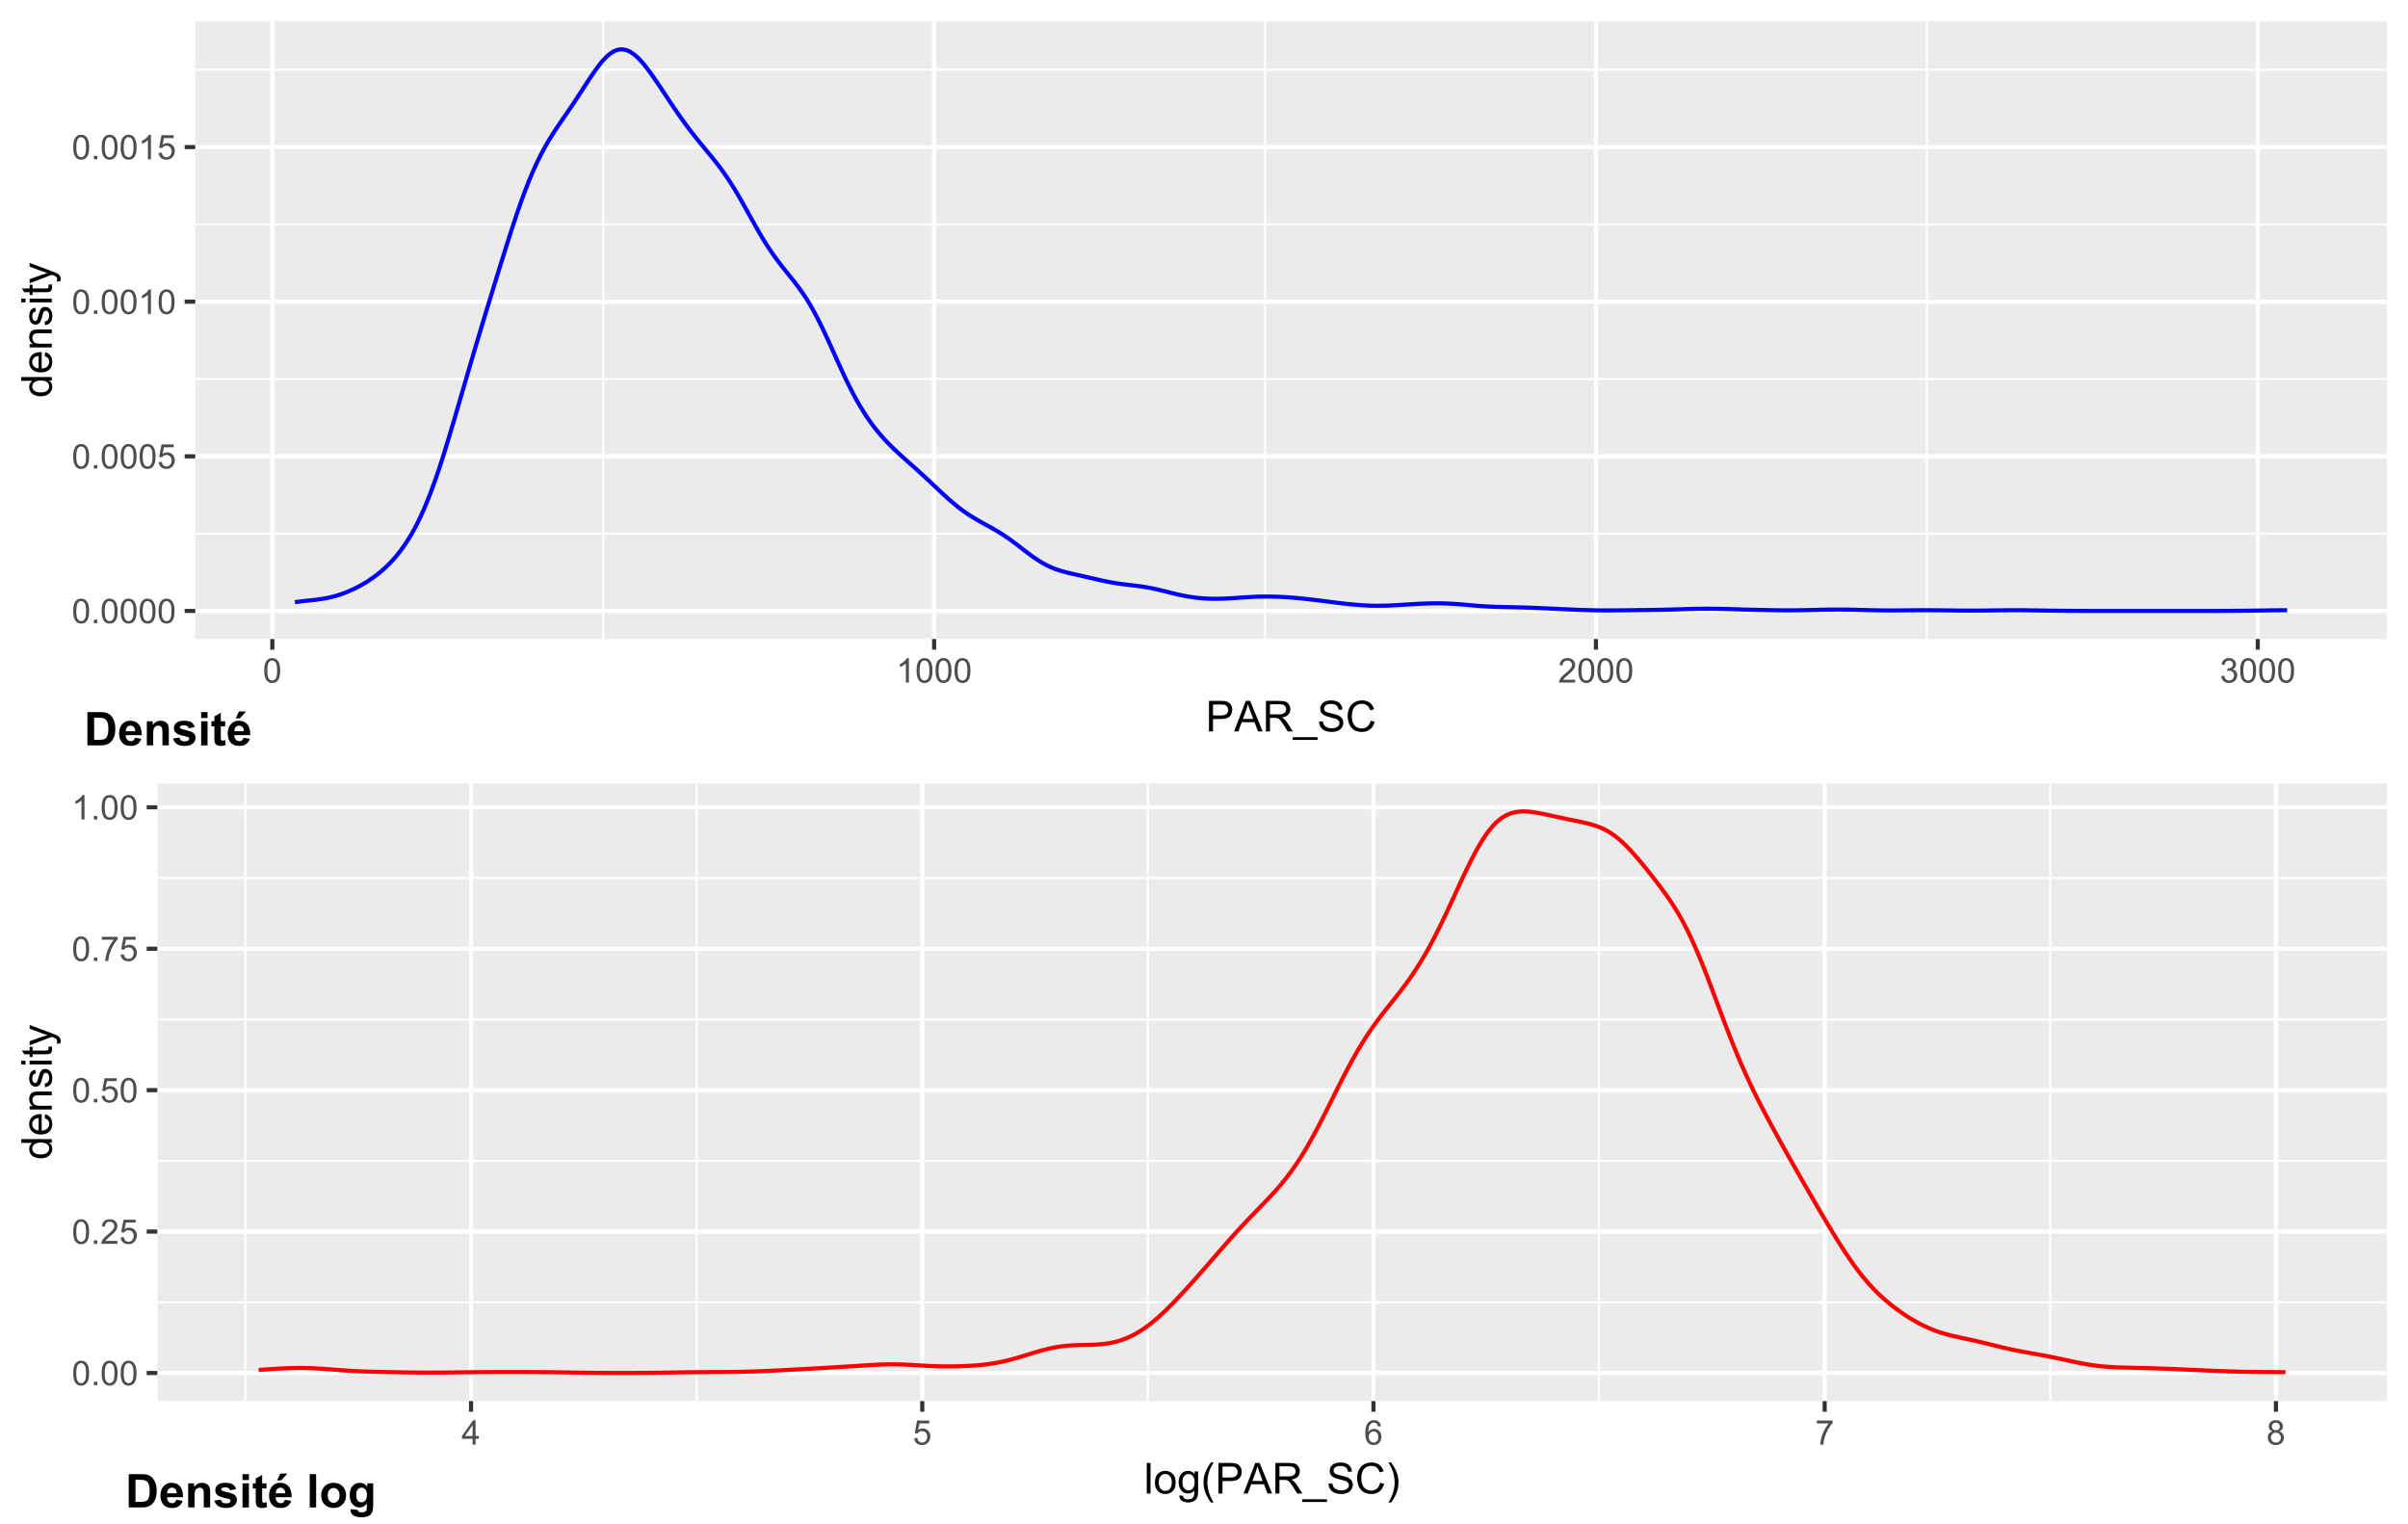<?xml version="1.0" encoding="UTF-8"?>
<svg xmlns="http://www.w3.org/2000/svg" xmlns:xlink="http://www.w3.org/1999/xlink" width="621pt" height="393pt" viewBox="0 0 621 393" version="1.1">
<defs>
<g>
<symbol overflow="visible" id="glyph0-0">
<path style="stroke:none;" d="M 1.102 0 L 1.102 -5.5 L 5.5 -5.5 L 5.5 0 Z M 1.238 -0.137 L 5.363 -0.137 L 5.363 -5.363 L 1.238 -5.363 Z M 1.238 -0.137 "/>
</symbol>
<symbol overflow="visible" id="glyph0-1">
<path style="stroke:none;" d="M 0.367 -3.105 C 0.363 -3.848 0.438 -4.445 0.594 -4.902 C 0.742 -5.355 0.973 -5.707 1.277 -5.953 C 1.578 -6.199 1.957 -6.32 2.418 -6.324 C 2.754 -6.32 3.051 -6.254 3.309 -6.121 C 3.562 -5.984 3.773 -5.789 3.938 -5.531 C 4.102 -5.273 4.23 -4.961 4.328 -4.594 C 4.422 -4.227 4.469 -3.73 4.473 -3.105 C 4.469 -2.367 4.395 -1.77 4.242 -1.316 C 4.09 -0.859 3.863 -0.508 3.562 -0.262 C 3.258 -0.016 2.875 0.105 2.418 0.109 C 1.809 0.105 1.332 -0.109 0.988 -0.547 C 0.57 -1.066 0.363 -1.922 0.367 -3.105 Z M 1.16 -3.105 C 1.16 -2.07 1.281 -1.379 1.523 -1.039 C 1.766 -0.695 2.062 -0.527 2.418 -0.527 C 2.773 -0.527 3.074 -0.699 3.316 -1.043 C 3.559 -1.387 3.68 -2.074 3.68 -3.105 C 3.68 -4.145 3.559 -4.832 3.316 -5.172 C 3.074 -5.512 2.77 -5.684 2.41 -5.684 C 2.051 -5.684 1.77 -5.531 1.559 -5.234 C 1.293 -4.844 1.16 -4.137 1.16 -3.105 Z M 1.16 -3.105 "/>
</symbol>
<symbol overflow="visible" id="glyph0-2">
<path style="stroke:none;" d="M 0.801 0 L 0.801 -0.883 L 1.68 -0.883 L 1.68 0 Z M 0.801 0 "/>
</symbol>
<symbol overflow="visible" id="glyph0-3">
<path style="stroke:none;" d="M 0.367 -1.648 L 1.176 -1.719 C 1.234 -1.32 1.375 -1.023 1.594 -0.824 C 1.812 -0.625 2.078 -0.527 2.391 -0.527 C 2.762 -0.527 3.074 -0.668 3.336 -0.949 C 3.59 -1.23 3.719 -1.602 3.723 -2.066 C 3.719 -2.504 3.594 -2.852 3.348 -3.109 C 3.098 -3.363 2.773 -3.492 2.375 -3.492 C 2.125 -3.492 1.902 -3.434 1.703 -3.32 C 1.5 -3.207 1.344 -3.062 1.23 -2.883 L 0.504 -2.977 L 1.113 -6.215 L 4.246 -6.215 L 4.246 -5.473 L 1.73 -5.473 L 1.391 -3.781 C 1.766 -4.039 2.164 -4.172 2.582 -4.176 C 3.129 -4.172 3.594 -3.98 3.973 -3.605 C 4.352 -3.223 4.539 -2.734 4.543 -2.137 C 4.539 -1.562 4.375 -1.07 4.043 -0.656 C 3.637 -0.148 3.086 0.105 2.391 0.109 C 1.816 0.105 1.348 -0.051 0.984 -0.371 C 0.621 -0.691 0.414 -1.117 0.367 -1.648 Z M 0.367 -1.648 "/>
</symbol>
<symbol overflow="visible" id="glyph0-4">
<path style="stroke:none;" d="M 3.277 0 L 2.504 0 L 2.504 -4.93 C 2.316 -4.75 2.074 -4.574 1.773 -4.395 C 1.469 -4.215 1.195 -4.082 0.957 -3.996 L 0.957 -4.742 C 1.387 -4.941 1.766 -5.188 2.09 -5.48 C 2.414 -5.77 2.645 -6.051 2.781 -6.324 L 3.277 -6.324 Z M 3.277 0 "/>
</symbol>
<symbol overflow="visible" id="glyph0-5">
<path style="stroke:none;" d="M 4.43 -0.742 L 4.43 0 L 0.266 0 C 0.258 -0.188 0.289 -0.367 0.355 -0.539 C 0.461 -0.82 0.629 -1.098 0.863 -1.375 C 1.094 -1.648 1.434 -1.965 1.879 -2.328 C 2.562 -2.887 3.023 -3.332 3.266 -3.664 C 3.5 -3.988 3.621 -4.301 3.625 -4.594 C 3.621 -4.898 3.512 -5.156 3.297 -5.367 C 3.074 -5.578 2.789 -5.684 2.441 -5.684 C 2.066 -5.684 1.77 -5.57 1.547 -5.348 C 1.32 -5.125 1.207 -4.816 1.207 -4.422 L 0.414 -4.504 C 0.465 -5.094 0.668 -5.543 1.027 -5.855 C 1.379 -6.164 1.855 -6.32 2.457 -6.324 C 3.059 -6.32 3.539 -6.152 3.891 -5.82 C 4.242 -5.484 4.418 -5.07 4.422 -4.578 C 4.418 -4.32 4.367 -4.074 4.266 -3.832 C 4.164 -3.59 3.992 -3.332 3.754 -3.062 C 3.512 -2.793 3.113 -2.426 2.562 -1.957 C 2.094 -1.566 1.797 -1.301 1.664 -1.16 C 1.531 -1.02 1.422 -0.879 1.34 -0.742 Z M 4.43 -0.742 "/>
</symbol>
<symbol overflow="visible" id="glyph0-6">
<path style="stroke:none;" d="M 0.371 -1.664 L 1.145 -1.766 C 1.23 -1.324 1.383 -1.008 1.598 -0.816 C 1.809 -0.621 2.066 -0.527 2.375 -0.527 C 2.734 -0.527 3.043 -0.652 3.297 -0.906 C 3.547 -1.156 3.672 -1.469 3.676 -1.844 C 3.672 -2.195 3.555 -2.488 3.324 -2.719 C 3.09 -2.949 2.797 -3.062 2.441 -3.066 C 2.293 -3.062 2.109 -3.035 1.895 -2.98 L 1.98 -3.66 C 2.031 -3.652 2.07 -3.648 2.105 -3.652 C 2.434 -3.648 2.73 -3.734 2.996 -3.91 C 3.254 -4.078 3.387 -4.344 3.391 -4.703 C 3.387 -4.984 3.289 -5.219 3.102 -5.406 C 2.906 -5.59 2.66 -5.684 2.359 -5.688 C 2.055 -5.684 1.805 -5.59 1.605 -5.402 C 1.402 -5.215 1.273 -4.93 1.219 -4.555 L 0.445 -4.691 C 0.539 -5.207 0.754 -5.609 1.09 -5.895 C 1.426 -6.18 1.844 -6.32 2.344 -6.324 C 2.688 -6.32 3.004 -6.246 3.293 -6.102 C 3.582 -5.953 3.801 -5.754 3.953 -5.5 C 4.105 -5.242 4.184 -4.973 4.184 -4.688 C 4.184 -4.414 4.109 -4.164 3.965 -3.945 C 3.816 -3.719 3.602 -3.543 3.316 -3.41 C 3.688 -3.324 3.977 -3.145 4.184 -2.875 C 4.391 -2.602 4.492 -2.262 4.496 -1.859 C 4.492 -1.305 4.293 -0.84 3.895 -0.461 C 3.492 -0.078 2.984 0.109 2.371 0.113 C 1.816 0.109 1.355 -0.051 0.992 -0.379 C 0.625 -0.707 0.418 -1.137 0.371 -1.664 Z M 0.371 -1.664 "/>
</symbol>
<symbol overflow="visible" id="glyph0-7">
<path style="stroke:none;" d="M 0.418 -5.473 L 0.418 -6.219 L 4.496 -6.219 L 4.496 -5.617 C 4.09 -5.188 3.691 -4.621 3.301 -3.914 C 2.902 -3.203 2.602 -2.473 2.391 -1.73 C 2.234 -1.199 2.133 -0.625 2.094 0 L 1.297 0 C 1.305 -0.492 1.402 -1.09 1.59 -1.793 C 1.773 -2.496 2.043 -3.172 2.391 -3.824 C 2.738 -4.477 3.109 -5.027 3.504 -5.473 Z M 0.418 -5.473 "/>
</symbol>
<symbol overflow="visible" id="glyph0-8">
<path style="stroke:none;" d="M 2.844 0 L 2.844 -1.508 L 0.113 -1.508 L 0.113 -2.219 L 2.988 -6.301 L 3.617 -6.301 L 3.617 -2.219 L 4.469 -2.219 L 4.469 -1.508 L 3.617 -1.508 L 3.617 0 Z M 2.844 -2.219 L 2.844 -5.059 L 0.871 -2.219 Z M 2.844 -2.219 "/>
</symbol>
<symbol overflow="visible" id="glyph0-9">
<path style="stroke:none;" d="M 4.379 -4.758 L 3.609 -4.695 C 3.539 -4.996 3.441 -5.219 3.316 -5.359 C 3.105 -5.574 2.848 -5.684 2.543 -5.688 C 2.297 -5.684 2.078 -5.617 1.895 -5.484 C 1.648 -5.305 1.457 -5.043 1.32 -4.703 C 1.176 -4.363 1.105 -3.879 1.102 -3.25 C 1.285 -3.531 1.512 -3.742 1.781 -3.879 C 2.051 -4.016 2.332 -4.082 2.629 -4.086 C 3.141 -4.082 3.578 -3.895 3.945 -3.516 C 4.305 -3.137 4.488 -2.645 4.492 -2.047 C 4.488 -1.648 4.402 -1.281 4.234 -0.941 C 4.062 -0.602 3.828 -0.34 3.531 -0.16 C 3.23 0.02 2.895 0.105 2.52 0.109 C 1.871 0.105 1.344 -0.129 0.941 -0.602 C 0.531 -1.074 0.328 -1.855 0.332 -2.949 C 0.328 -4.16 0.551 -5.047 1.004 -5.602 C 1.395 -6.082 1.926 -6.32 2.59 -6.324 C 3.086 -6.32 3.492 -6.184 3.809 -5.906 C 4.125 -5.629 4.312 -5.246 4.379 -4.758 Z M 1.219 -2.039 C 1.219 -1.773 1.273 -1.516 1.387 -1.273 C 1.5 -1.027 1.66 -0.844 1.863 -0.719 C 2.066 -0.59 2.277 -0.527 2.504 -0.527 C 2.828 -0.527 3.109 -0.656 3.348 -0.922 C 3.578 -1.184 3.695 -1.543 3.699 -2 C 3.695 -2.43 3.582 -2.773 3.352 -3.027 C 3.117 -3.273 2.824 -3.398 2.477 -3.402 C 2.121 -3.398 1.824 -3.273 1.582 -3.027 C 1.34 -2.773 1.219 -2.445 1.219 -2.039 Z M 1.219 -2.039 "/>
</symbol>
<symbol overflow="visible" id="glyph0-10">
<path style="stroke:none;" d="M 1.555 -3.418 C 1.23 -3.531 0.992 -3.699 0.84 -3.918 C 0.684 -4.133 0.609 -4.395 0.609 -4.699 C 0.609 -5.156 0.773 -5.539 1.102 -5.855 C 1.43 -6.164 1.867 -6.32 2.418 -6.324 C 2.969 -6.32 3.41 -6.16 3.746 -5.844 C 4.078 -5.523 4.246 -5.137 4.25 -4.68 C 4.246 -4.387 4.172 -4.133 4.02 -3.918 C 3.863 -3.699 3.629 -3.531 3.32 -3.418 C 3.707 -3.285 4 -3.082 4.203 -2.805 C 4.402 -2.52 4.504 -2.184 4.508 -1.801 C 4.504 -1.258 4.312 -0.805 3.934 -0.441 C 3.551 -0.074 3.051 0.105 2.434 0.109 C 1.809 0.105 1.309 -0.074 0.926 -0.441 C 0.543 -0.809 0.352 -1.27 0.355 -1.82 C 0.352 -2.23 0.457 -2.574 0.668 -2.852 C 0.875 -3.125 1.168 -3.312 1.555 -3.418 Z M 1.402 -4.727 C 1.398 -4.426 1.496 -4.184 1.688 -3.996 C 1.879 -3.805 2.129 -3.707 2.438 -3.711 C 2.734 -3.707 2.977 -3.801 3.168 -3.992 C 3.355 -4.176 3.449 -4.406 3.453 -4.684 C 3.449 -4.965 3.352 -5.203 3.16 -5.398 C 2.961 -5.586 2.719 -5.684 2.43 -5.688 C 2.129 -5.684 1.883 -5.59 1.691 -5.402 C 1.496 -5.215 1.398 -4.988 1.402 -4.727 Z M 1.152 -1.816 C 1.148 -1.598 1.199 -1.383 1.309 -1.176 C 1.41 -0.969 1.566 -0.809 1.773 -0.695 C 1.98 -0.582 2.203 -0.527 2.441 -0.527 C 2.809 -0.527 3.113 -0.645 3.355 -0.883 C 3.594 -1.121 3.715 -1.426 3.719 -1.793 C 3.715 -2.164 3.59 -2.469 3.344 -2.715 C 3.094 -2.957 2.785 -3.082 2.414 -3.082 C 2.051 -3.082 1.75 -2.961 1.512 -2.719 C 1.27 -2.477 1.148 -2.176 1.152 -1.816 Z M 1.152 -1.816 "/>
</symbol>
<symbol overflow="visible" id="glyph1-0">
<path style="stroke:none;" d="M 1.375 0 L 1.375 -6.875 L 6.875 -6.875 L 6.875 0 Z M 1.547 -0.172 L 6.703 -0.172 L 6.703 -6.703 L 1.547 -6.703 Z M 1.547 -0.172 "/>
</symbol>
<symbol overflow="visible" id="glyph1-1">
<path style="stroke:none;" d="M 0.848 0 L 0.848 -7.875 L 3.82 -7.875 C 4.34 -7.875 4.738 -7.848 5.016 -7.797 C 5.402 -7.73 5.727 -7.609 5.988 -7.43 C 6.25 -7.25 6.461 -6.996 6.621 -6.672 C 6.777 -6.344 6.855 -5.984 6.859 -5.598 C 6.855 -4.926 6.641 -4.359 6.219 -3.898 C 5.789 -3.43 5.02 -3.199 3.91 -3.203 L 1.891 -3.203 L 1.891 0 Z M 1.891 -4.129 L 3.926 -4.129 C 4.598 -4.125 5.074 -4.25 5.359 -4.504 C 5.641 -4.754 5.781 -5.105 5.785 -5.562 C 5.781 -5.891 5.699 -6.176 5.535 -6.41 C 5.367 -6.645 5.148 -6.797 4.875 -6.875 C 4.699 -6.918 4.375 -6.941 3.906 -6.945 L 1.891 -6.945 Z M 1.891 -4.129 "/>
</symbol>
<symbol overflow="visible" id="glyph1-2">
<path style="stroke:none;" d="M -0.016 0 L 3.008 -7.875 L 4.129 -7.875 L 7.352 0 L 6.164 0 L 5.246 -2.383 L 1.953 -2.383 L 1.09 0 Z M 2.258 -3.234 L 4.926 -3.234 L 4.102 -5.414 C 3.852 -6.074 3.664 -6.617 3.547 -7.047 C 3.441 -6.539 3.301 -6.039 3.121 -5.543 Z M 2.258 -3.234 "/>
</symbol>
<symbol overflow="visible" id="glyph1-3">
<path style="stroke:none;" d="M 0.863 0 L 0.863 -7.875 L 4.355 -7.875 C 5.055 -7.875 5.59 -7.801 5.957 -7.66 C 6.32 -7.516 6.613 -7.266 6.832 -6.91 C 7.051 -6.551 7.16 -6.156 7.16 -5.727 C 7.16 -5.164 6.977 -4.695 6.617 -4.312 C 6.25 -3.93 5.691 -3.684 4.941 -3.582 C 5.215 -3.445 5.426 -3.316 5.57 -3.191 C 5.871 -2.91 6.16 -2.562 6.434 -2.145 L 7.805 0 L 6.492 0 L 5.453 -1.637 C 5.145 -2.105 4.895 -2.469 4.699 -2.723 C 4.504 -2.969 4.328 -3.145 4.172 -3.246 C 4.016 -3.348 3.855 -3.418 3.695 -3.461 C 3.574 -3.48 3.383 -3.492 3.117 -3.496 L 1.906 -3.496 L 1.906 0 Z M 1.906 -4.398 L 4.148 -4.398 C 4.621 -4.395 4.992 -4.445 5.262 -4.547 C 5.531 -4.645 5.734 -4.801 5.875 -5.02 C 6.012 -5.234 6.082 -5.469 6.086 -5.727 C 6.082 -6.094 5.945 -6.402 5.68 -6.645 C 5.406 -6.883 4.98 -7 4.398 -7.004 L 1.906 -7.004 Z M 1.906 -4.398 "/>
</symbol>
<symbol overflow="visible" id="glyph1-4">
<path style="stroke:none;" d="M -0.168 2.188 L -0.168 1.488 L 6.242 1.488 L 6.242 2.188 Z M -0.168 2.188 "/>
</symbol>
<symbol overflow="visible" id="glyph1-5">
<path style="stroke:none;" d="M 0.492 -2.531 L 1.477 -2.617 C 1.523 -2.219 1.629 -1.895 1.801 -1.645 C 1.969 -1.391 2.234 -1.188 2.594 -1.031 C 2.949 -0.875 3.352 -0.797 3.805 -0.801 C 4.195 -0.797 4.547 -0.855 4.855 -0.977 C 5.156 -1.094 5.383 -1.258 5.535 -1.465 C 5.68 -1.668 5.754 -1.891 5.758 -2.137 C 5.754 -2.383 5.684 -2.598 5.543 -2.785 C 5.398 -2.965 5.16 -3.121 4.836 -3.25 C 4.617 -3.332 4.148 -3.461 3.43 -3.633 C 2.703 -3.805 2.199 -3.969 1.914 -4.125 C 1.535 -4.32 1.254 -4.562 1.07 -4.859 C 0.887 -5.148 0.797 -5.477 0.797 -5.84 C 0.797 -6.234 0.906 -6.605 1.133 -6.953 C 1.355 -7.297 1.688 -7.559 2.121 -7.738 C 2.555 -7.914 3.035 -8.004 3.566 -8.008 C 4.148 -8.004 4.664 -7.91 5.109 -7.727 C 5.555 -7.535 5.898 -7.258 6.141 -6.895 C 6.379 -6.527 6.508 -6.113 6.527 -5.656 L 5.527 -5.582 C 5.469 -6.078 5.289 -6.453 4.98 -6.707 C 4.668 -6.961 4.211 -7.09 3.609 -7.09 C 2.977 -7.09 2.516 -6.973 2.23 -6.742 C 1.941 -6.512 1.797 -6.234 1.801 -5.906 C 1.797 -5.625 1.898 -5.391 2.105 -5.211 C 2.301 -5.023 2.824 -4.836 3.676 -4.648 C 4.52 -4.453 5.102 -4.289 5.418 -4.148 C 5.875 -3.934 6.215 -3.664 6.434 -3.344 C 6.652 -3.02 6.762 -2.645 6.762 -2.223 C 6.762 -1.801 6.641 -1.406 6.402 -1.039 C 6.16 -0.664 5.816 -0.379 5.367 -0.176 C 4.918 0.027 4.41 0.129 3.852 0.133 C 3.133 0.129 2.535 0.027 2.059 -0.176 C 1.574 -0.383 1.199 -0.695 0.926 -1.113 C 0.652 -1.531 0.508 -2.004 0.492 -2.531 Z M 0.492 -2.531 "/>
</symbol>
<symbol overflow="visible" id="glyph1-6">
<path style="stroke:none;" d="M 6.469 -2.762 L 7.508 -2.496 C 7.285 -1.641 6.895 -0.988 6.328 -0.539 C 5.758 -0.094 5.062 0.129 4.25 0.133 C 3.398 0.129 2.707 -0.039 2.176 -0.383 C 1.641 -0.727 1.238 -1.227 0.961 -1.883 C 0.684 -2.535 0.543 -3.242 0.547 -3.996 C 0.543 -4.816 0.699 -5.531 1.016 -6.141 C 1.328 -6.75 1.777 -7.211 2.355 -7.531 C 2.934 -7.844 3.57 -8.004 4.266 -8.008 C 5.051 -8.004 5.711 -7.805 6.25 -7.406 C 6.785 -7.004 7.16 -6.438 7.375 -5.715 L 6.348 -5.473 C 6.16 -6.043 5.895 -6.457 5.551 -6.723 C 5.199 -6.98 4.766 -7.113 4.242 -7.117 C 3.637 -7.113 3.129 -6.969 2.727 -6.68 C 2.316 -6.391 2.031 -6 1.867 -5.512 C 1.699 -5.023 1.617 -4.52 1.621 -4 C 1.617 -3.328 1.715 -2.742 1.914 -2.246 C 2.105 -1.746 2.41 -1.375 2.824 -1.129 C 3.234 -0.879 3.68 -0.754 4.164 -0.758 C 4.746 -0.754 5.238 -0.922 5.645 -1.262 C 6.043 -1.594 6.32 -2.094 6.469 -2.762 Z M 6.469 -2.762 "/>
</symbol>
<symbol overflow="visible" id="glyph1-7">
<path style="stroke:none;" d="M 0.703 0 L 0.703 -7.875 L 1.672 -7.875 L 1.672 0 Z M 0.703 0 "/>
</symbol>
<symbol overflow="visible" id="glyph1-8">
<path style="stroke:none;" d="M 0.367 -2.852 C 0.363 -3.906 0.656 -4.688 1.246 -5.199 C 1.734 -5.617 2.332 -5.828 3.039 -5.832 C 3.82 -5.828 4.461 -5.574 4.961 -5.062 C 5.457 -4.547 5.707 -3.836 5.711 -2.934 C 5.707 -2.195 5.598 -1.617 5.379 -1.199 C 5.156 -0.777 4.832 -0.449 4.414 -0.219 C 3.992 0.016 3.535 0.129 3.039 0.129 C 2.238 0.129 1.594 -0.125 1.105 -0.637 C 0.609 -1.148 0.363 -1.887 0.367 -2.852 Z M 1.359 -2.852 C 1.359 -2.121 1.516 -1.574 1.836 -1.211 C 2.152 -0.844 2.555 -0.66 3.039 -0.664 C 3.516 -0.66 3.914 -0.844 4.234 -1.211 C 4.551 -1.574 4.711 -2.133 4.715 -2.883 C 4.711 -3.586 4.551 -4.117 4.234 -4.484 C 3.91 -4.844 3.512 -5.027 3.039 -5.031 C 2.555 -5.027 2.152 -4.848 1.836 -4.488 C 1.516 -4.129 1.359 -3.582 1.359 -2.852 Z M 1.359 -2.852 "/>
</symbol>
<symbol overflow="visible" id="glyph1-9">
<path style="stroke:none;" d="M 0.547 0.473 L 1.488 0.613 C 1.527 0.898 1.637 1.109 1.816 1.246 C 2.055 1.422 2.379 1.512 2.797 1.516 C 3.242 1.512 3.59 1.422 3.832 1.246 C 4.074 1.062 4.238 0.812 4.328 0.492 C 4.379 0.297 4.402 -0.113 4.398 -0.746 C 3.973 -0.246 3.445 0 2.82 0 C 2.031 0 1.426 -0.281 1 -0.848 C 0.566 -1.41 0.352 -2.09 0.355 -2.883 C 0.352 -3.426 0.449 -3.926 0.648 -4.391 C 0.844 -4.848 1.129 -5.203 1.504 -5.457 C 1.875 -5.703 2.316 -5.828 2.824 -5.832 C 3.496 -5.828 4.051 -5.559 4.492 -5.016 L 4.492 -5.703 L 5.383 -5.703 L 5.383 -0.773 C 5.379 0.113 5.289 0.742 5.109 1.113 C 4.93 1.484 4.641 1.777 4.25 1.992 C 3.855 2.207 3.375 2.312 2.805 2.316 C 2.121 2.312 1.57 2.16 1.152 1.855 C 0.734 1.547 0.531 1.086 0.547 0.473 Z M 1.348 -2.953 C 1.348 -2.203 1.496 -1.656 1.793 -1.316 C 2.09 -0.969 2.461 -0.797 2.91 -0.801 C 3.352 -0.797 3.723 -0.969 4.027 -1.312 C 4.324 -1.656 4.477 -2.191 4.48 -2.922 C 4.477 -3.617 4.32 -4.145 4.016 -4.5 C 3.703 -4.852 3.332 -5.027 2.895 -5.031 C 2.465 -5.027 2.098 -4.852 1.797 -4.508 C 1.496 -4.156 1.348 -3.641 1.348 -2.953 Z M 1.348 -2.953 "/>
</symbol>
<symbol overflow="visible" id="glyph1-10">
<path style="stroke:none;" d="M 2.574 2.316 C 2.035 1.637 1.586 0.852 1.219 -0.047 C 0.848 -0.949 0.66 -1.883 0.664 -2.852 C 0.66 -3.699 0.801 -4.516 1.078 -5.301 C 1.398 -6.203 1.895 -7.105 2.574 -8.008 L 3.266 -8.008 C 2.828 -7.262 2.543 -6.73 2.406 -6.414 C 2.184 -5.918 2.012 -5.402 1.891 -4.867 C 1.734 -4.195 1.656 -3.523 1.66 -2.848 C 1.656 -1.121 2.191 0.598 3.266 2.316 Z M 2.574 2.316 "/>
</symbol>
<symbol overflow="visible" id="glyph1-11">
<path style="stroke:none;" d="M 1.359 2.316 L 0.664 2.316 C 1.734 0.598 2.273 -1.121 2.273 -2.848 C 2.273 -3.52 2.195 -4.188 2.039 -4.852 C 1.918 -5.387 1.746 -5.902 1.531 -6.398 C 1.387 -6.719 1.098 -7.254 0.664 -8.008 L 1.359 -8.008 C 2.031 -7.105 2.527 -6.203 2.852 -5.301 C 3.125 -4.516 3.262 -3.699 3.266 -2.852 C 3.262 -1.883 3.078 -0.949 2.707 -0.047 C 2.336 0.852 1.887 1.637 1.359 2.316 Z M 1.359 2.316 "/>
</symbol>
<symbol overflow="visible" id="glyph2-0">
<path style="stroke:none;" d="M 0 -1.375 L -6.875 -1.375 L -6.875 -6.875 L 0 -6.875 Z M -0.172 -1.547 L -0.172 -6.703 L -6.703 -6.703 L -6.703 -1.547 Z M -0.172 -1.547 "/>
</symbol>
<symbol overflow="visible" id="glyph2-1">
<path style="stroke:none;" d="M 0 -4.426 L -0.719 -4.426 C -0.152 -4.059 0.129 -3.527 0.129 -2.832 C 0.129 -2.371 0.004 -1.953 -0.246 -1.574 C -0.496 -1.191 -0.844 -0.895 -1.297 -0.688 C -1.742 -0.477 -2.262 -0.375 -2.848 -0.375 C -3.414 -0.375 -3.93 -0.469 -4.395 -0.66 C -4.859 -0.848 -5.215 -1.133 -5.461 -1.516 C -5.707 -1.895 -5.828 -2.32 -5.832 -2.789 C -5.828 -3.133 -5.758 -3.438 -5.613 -3.707 C -5.469 -3.973 -5.277 -4.191 -5.047 -4.359 L -7.875 -4.363 L -7.875 -5.324 L 0 -5.324 Z M -2.848 -1.371 C -2.113 -1.371 -1.566 -1.523 -1.207 -1.832 C -0.844 -2.137 -0.66 -2.5 -0.664 -2.922 C -0.66 -3.34 -0.836 -3.699 -1.184 -3.996 C -1.527 -4.293 -2.055 -4.441 -2.766 -4.441 C -3.547 -4.441 -4.117 -4.289 -4.484 -3.988 C -4.844 -3.688 -5.027 -3.316 -5.031 -2.879 C -5.027 -2.445 -4.852 -2.086 -4.504 -1.801 C -4.152 -1.512 -3.602 -1.371 -2.848 -1.371 Z M -2.848 -1.371 "/>
</symbol>
<symbol overflow="visible" id="glyph2-2">
<path style="stroke:none;" d="M -1.836 -4.629 L -1.715 -5.629 C -1.125 -5.469 -0.672 -5.176 -0.352 -4.75 C -0.031 -4.324 0.129 -3.781 0.129 -3.121 C 0.129 -2.281 -0.125 -1.617 -0.641 -1.133 C -1.152 -0.641 -1.875 -0.398 -2.805 -0.402 C -3.762 -0.398 -4.504 -0.645 -5.035 -1.145 C -5.562 -1.637 -5.828 -2.277 -5.832 -3.066 C -5.828 -3.824 -5.57 -4.449 -5.051 -4.934 C -4.531 -5.418 -3.801 -5.66 -2.863 -5.66 C -2.805 -5.66 -2.719 -5.656 -2.605 -5.656 L -2.605 -1.402 C -1.977 -1.434 -1.496 -1.613 -1.164 -1.934 C -0.828 -2.25 -0.66 -2.645 -0.664 -3.125 C -0.66 -3.477 -0.754 -3.781 -0.941 -4.031 C -1.125 -4.281 -1.422 -4.48 -1.836 -4.629 Z M -3.398 -1.457 L -3.398 -4.641 C -3.879 -4.598 -4.238 -4.473 -4.48 -4.273 C -4.852 -3.961 -5.039 -3.562 -5.039 -3.078 C -5.039 -2.629 -4.891 -2.258 -4.594 -1.957 C -4.297 -1.652 -3.898 -1.484 -3.398 -1.457 Z M -3.398 -1.457 "/>
</symbol>
<symbol overflow="visible" id="glyph2-3">
<path style="stroke:none;" d="M 0 -0.727 L -5.703 -0.727 L -5.703 -1.594 L -4.895 -1.594 C -5.516 -2.012 -5.828 -2.617 -5.832 -3.41 C -5.828 -3.754 -5.766 -4.066 -5.645 -4.355 C -5.52 -4.641 -5.359 -4.859 -5.16 -5.004 C -4.957 -5.145 -4.719 -5.242 -4.445 -5.305 C -4.266 -5.336 -3.953 -5.355 -3.508 -5.359 L 0 -5.359 L 0 -4.395 L -3.469 -4.395 C -3.863 -4.395 -4.156 -4.355 -4.352 -4.281 C -4.543 -4.203 -4.699 -4.07 -4.82 -3.879 C -4.934 -3.688 -4.992 -3.461 -4.996 -3.207 C -4.992 -2.793 -4.859 -2.438 -4.602 -2.141 C -4.336 -1.836 -3.844 -1.688 -3.117 -1.691 L 0 -1.691 Z M 0 -0.727 "/>
</symbol>
<symbol overflow="visible" id="glyph2-4">
<path style="stroke:none;" d="M -1.703 -0.34 L -1.852 -1.293 C -1.469 -1.344 -1.172 -1.492 -0.969 -1.742 C -0.762 -1.984 -0.66 -2.328 -0.664 -2.773 C -0.66 -3.211 -0.75 -3.539 -0.934 -3.758 C -1.113 -3.969 -1.328 -4.078 -1.574 -4.082 C -1.789 -4.078 -1.961 -3.984 -2.09 -3.797 C -2.172 -3.664 -2.281 -3.332 -2.418 -2.809 C -2.594 -2.098 -2.75 -1.609 -2.883 -1.336 C -3.012 -1.062 -3.191 -0.852 -3.422 -0.711 C -3.652 -0.566 -3.906 -0.496 -4.188 -0.5 C -4.441 -0.496 -4.676 -0.555 -4.895 -0.672 C -5.105 -0.785 -5.289 -0.945 -5.438 -1.148 C -5.547 -1.297 -5.637 -1.5 -5.715 -1.762 C -5.789 -2.02 -5.828 -2.301 -5.832 -2.602 C -5.828 -3.047 -5.766 -3.438 -5.637 -3.777 C -5.508 -4.113 -5.332 -4.363 -5.113 -4.527 C -4.891 -4.688 -4.598 -4.797 -4.234 -4.859 L -4.102 -3.914 C -4.395 -3.871 -4.621 -3.746 -4.789 -3.543 C -4.953 -3.336 -5.039 -3.043 -5.039 -2.668 C -5.039 -2.223 -4.965 -1.906 -4.816 -1.719 C -4.668 -1.523 -4.496 -1.43 -4.301 -1.434 C -4.176 -1.43 -4.062 -1.469 -3.965 -1.551 C -3.859 -1.629 -3.773 -1.754 -3.707 -1.922 C -3.668 -2.016 -3.586 -2.301 -3.461 -2.777 C -3.273 -3.461 -3.121 -3.938 -3.008 -4.207 C -2.891 -4.477 -2.723 -4.688 -2.5 -4.844 C -2.277 -4.996 -2.004 -5.074 -1.676 -5.074 C -1.352 -5.074 -1.047 -4.98 -0.766 -4.793 C -0.48 -4.605 -0.262 -4.332 -0.105 -3.98 C 0.051 -3.621 0.129 -3.223 0.129 -2.777 C 0.129 -2.035 -0.023 -1.469 -0.332 -1.082 C -0.641 -0.691 -1.098 -0.445 -1.703 -0.34 Z M -1.703 -0.34 "/>
</symbol>
<symbol overflow="visible" id="glyph2-5">
<path style="stroke:none;" d="M -6.762 -0.73 L -7.875 -0.73 L -7.875 -1.699 L -6.762 -1.699 Z M 0 -0.73 L -5.703 -0.73 L -5.703 -1.699 L 0 -1.695 Z M 0 -0.73 "/>
</symbol>
<symbol overflow="visible" id="glyph2-6">
<path style="stroke:none;" d="M -0.863 -2.836 L -0.012 -2.977 C 0.043 -2.703 0.07 -2.457 0.074 -2.246 C 0.07 -1.891 0.02 -1.621 -0.09 -1.43 C -0.199 -1.234 -0.348 -1.098 -0.527 -1.02 C -0.707 -0.941 -1.086 -0.902 -1.672 -0.902 L -4.953 -0.902 L -4.953 -0.195 L -5.703 -0.195 L -5.703 -0.902 L -7.117 -0.902 L -7.695 -1.863 L -5.703 -1.863 L -5.703 -2.836 L -4.953 -2.836 L -4.953 -1.863 L -1.617 -1.863 C -1.34 -1.863 -1.16 -1.879 -1.082 -1.914 C -1 -1.945 -0.938 -2 -0.895 -2.078 C -0.848 -2.152 -0.824 -2.262 -0.828 -2.41 C -0.824 -2.516 -0.836 -2.66 -0.863 -2.836 Z M -0.863 -2.836 "/>
</symbol>
<symbol overflow="visible" id="glyph2-7">
<path style="stroke:none;" d="M 2.195 -0.684 L 1.289 -0.574 C 1.344 -0.785 1.371 -0.969 1.375 -1.129 C 1.371 -1.34 1.336 -1.512 1.266 -1.641 C 1.195 -1.77 1.094 -1.875 0.969 -1.961 C 0.867 -2.02 0.629 -2.117 0.246 -2.258 C 0.191 -2.27 0.113 -2.301 0.012 -2.344 L -5.703 -0.176 L -5.703 -1.219 L -2.402 -2.406 C -1.98 -2.559 -1.539 -2.695 -1.078 -2.82 C -1.523 -2.926 -1.957 -3.059 -2.379 -3.219 L -5.703 -4.438 L -5.703 -5.402 L 0.098 -3.234 C 0.719 -3 1.148 -2.816 1.391 -2.691 C 1.707 -2.516 1.941 -2.32 2.094 -2.098 C 2.238 -1.875 2.312 -1.609 2.316 -1.305 C 2.312 -1.117 2.273 -0.91 2.195 -0.684 Z M 2.195 -0.684 "/>
</symbol>
<symbol overflow="visible" id="glyph3-0">
<path style="stroke:none;" d="M 1.5 0 L 1.5 -7.5 L 7.5 -7.5 L 7.5 0 Z M 1.688 -0.188 L 7.312 -0.188 L 7.312 -7.312 L 1.688 -7.312 Z M 1.688 -0.188 "/>
</symbol>
<symbol overflow="visible" id="glyph3-1">
<path style="stroke:none;" d="M 0.867 -8.59 L 4.039 -8.59 C 4.75 -8.59 5.297 -8.535 5.672 -8.426 C 6.176 -8.277 6.605 -8.012 6.969 -7.633 C 7.324 -7.254 7.598 -6.789 7.789 -6.242 C 7.973 -5.691 8.066 -5.016 8.07 -4.211 C 8.066 -3.504 7.98 -2.895 7.805 -2.383 C 7.59 -1.754 7.281 -1.25 6.883 -0.867 C 6.582 -0.574 6.176 -0.344 5.664 -0.18 C 5.281 -0.059 4.77 0 4.133 0 L 0.867 0 Z M 2.602 -7.137 L 2.602 -1.445 L 3.898 -1.445 C 4.379 -1.441 4.73 -1.469 4.945 -1.531 C 5.227 -1.594 5.457 -1.715 5.645 -1.887 C 5.824 -2.055 5.977 -2.328 6.098 -2.715 C 6.211 -3.098 6.27 -3.625 6.273 -4.289 C 6.27 -4.953 6.211 -5.461 6.098 -5.816 C 5.977 -6.172 5.812 -6.449 5.605 -6.648 C 5.391 -6.848 5.125 -6.984 4.805 -7.055 C 4.562 -7.109 4.086 -7.137 3.383 -7.137 Z M 2.602 -7.137 "/>
</symbol>
<symbol overflow="visible" id="glyph3-2">
<path style="stroke:none;" d="M 4.465 -1.98 L 6.105 -1.703 C 5.895 -1.102 5.559 -0.645 5.105 -0.332 C 4.645 -0.016 4.078 0.141 3.398 0.141 C 2.312 0.141 1.512 -0.211 0.996 -0.922 C 0.586 -1.484 0.379 -2.199 0.383 -3.062 C 0.379 -4.09 0.648 -4.898 1.191 -5.484 C 1.727 -6.07 2.41 -6.363 3.234 -6.363 C 4.16 -6.363 4.891 -6.055 5.426 -5.445 C 5.957 -4.832 6.211 -3.898 6.195 -2.637 L 2.07 -2.637 C 2.078 -2.148 2.211 -1.766 2.465 -1.496 C 2.719 -1.223 3.035 -1.09 3.414 -1.09 C 3.672 -1.09 3.891 -1.16 4.066 -1.301 C 4.238 -1.441 4.371 -1.668 4.465 -1.98 Z M 4.559 -3.645 C 4.543 -4.121 4.418 -4.48 4.188 -4.73 C 3.949 -4.973 3.664 -5.098 3.336 -5.102 C 2.973 -5.098 2.676 -4.969 2.445 -4.711 C 2.207 -4.449 2.094 -4.094 2.098 -3.645 Z M 4.559 -3.645 "/>
</symbol>
<symbol overflow="visible" id="glyph3-3">
<path style="stroke:none;" d="M 6.523 0 L 4.875 0 L 4.875 -3.176 C 4.875 -3.848 4.84 -4.281 4.77 -4.477 C 4.699 -4.672 4.582 -4.824 4.426 -4.938 C 4.262 -5.043 4.074 -5.098 3.855 -5.102 C 3.57 -5.098 3.312 -5.02 3.09 -4.867 C 2.859 -4.707 2.703 -4.5 2.621 -4.246 C 2.535 -3.984 2.496 -3.508 2.496 -2.82 L 2.496 0 L 0.852 0 L 0.852 -6.223 L 2.379 -6.223 L 2.379 -5.309 C 2.922 -6.012 3.605 -6.363 4.43 -6.363 C 4.793 -6.363 5.125 -6.297 5.426 -6.164 C 5.723 -6.031 5.949 -5.863 6.105 -5.664 C 6.262 -5.457 6.367 -5.227 6.43 -4.973 C 6.488 -4.711 6.52 -4.344 6.523 -3.867 Z M 6.523 0 "/>
</symbol>
<symbol overflow="visible" id="glyph3-4">
<path style="stroke:none;" d="M 0.281 -1.773 L 1.934 -2.027 C 2.004 -1.707 2.145 -1.461 2.359 -1.297 C 2.574 -1.125 2.875 -1.043 3.266 -1.047 C 3.688 -1.043 4.008 -1.121 4.227 -1.281 C 4.367 -1.387 4.441 -1.535 4.441 -1.723 C 4.441 -1.848 4.402 -1.949 4.324 -2.031 C 4.242 -2.105 4.059 -2.18 3.773 -2.25 C 2.445 -2.539 1.602 -2.805 1.25 -3.055 C 0.75 -3.383 0.504 -3.852 0.508 -4.453 C 0.504 -4.992 0.719 -5.445 1.148 -5.812 C 1.574 -6.18 2.234 -6.363 3.129 -6.363 C 3.98 -6.363 4.613 -6.223 5.027 -5.945 C 5.441 -5.668 5.727 -5.258 5.883 -4.719 L 4.328 -4.43 C 4.262 -4.672 4.137 -4.855 3.949 -4.984 C 3.762 -5.113 3.496 -5.18 3.156 -5.18 C 2.723 -5.18 2.414 -5.117 2.227 -5 C 2.102 -4.906 2.039 -4.797 2.039 -4.664 C 2.039 -4.547 2.094 -4.445 2.203 -4.367 C 2.352 -4.254 2.863 -4.102 3.738 -3.902 C 4.613 -3.699 5.227 -3.453 5.578 -3.172 C 5.922 -2.875 6.094 -2.469 6.094 -1.945 C 6.094 -1.375 5.855 -0.883 5.379 -0.473 C 4.902 -0.062 4.195 0.141 3.266 0.141 C 2.414 0.141 1.742 -0.031 1.25 -0.375 C 0.75 -0.719 0.43 -1.184 0.281 -1.773 Z M 0.281 -1.773 "/>
</symbol>
<symbol overflow="visible" id="glyph3-5">
<path style="stroke:none;" d="M 0.859 -7.066 L 0.859 -8.59 L 2.508 -8.59 L 2.508 -7.066 Z M 0.859 0 L 0.859 -6.223 L 2.508 -6.223 L 2.508 0 Z M 0.859 0 "/>
</symbol>
<symbol overflow="visible" id="glyph3-6">
<path style="stroke:none;" d="M 3.715 -6.223 L 3.715 -4.91 L 2.59 -4.91 L 2.59 -2.402 C 2.59 -1.895 2.598 -1.598 2.621 -1.516 C 2.641 -1.43 2.691 -1.359 2.77 -1.309 C 2.844 -1.25 2.938 -1.223 3.047 -1.227 C 3.195 -1.223 3.414 -1.277 3.711 -1.383 L 3.852 -0.105 C 3.461 0.059 3.027 0.141 2.547 0.141 C 2.246 0.141 1.98 0.094 1.746 -0.008 C 1.508 -0.102 1.332 -0.23 1.223 -0.395 C 1.109 -0.551 1.031 -0.766 0.992 -1.039 C 0.953 -1.227 0.938 -1.613 0.938 -2.195 L 0.938 -4.91 L 0.18 -4.91 L 0.18 -6.223 L 0.938 -6.223 L 0.938 -7.461 L 2.59 -8.422 L 2.59 -6.223 Z M 3.715 -6.223 "/>
</symbol>
<symbol overflow="visible" id="glyph3-7">
<path style="stroke:none;" d="M 4.465 -1.98 L 6.105 -1.703 C 5.895 -1.102 5.559 -0.645 5.105 -0.332 C 4.645 -0.016 4.078 0.141 3.398 0.141 C 2.312 0.141 1.512 -0.211 0.996 -0.922 C 0.586 -1.484 0.379 -2.199 0.383 -3.062 C 0.379 -4.09 0.648 -4.898 1.191 -5.484 C 1.727 -6.07 2.41 -6.363 3.234 -6.363 C 4.16 -6.363 4.891 -6.055 5.426 -5.445 C 5.957 -4.832 6.211 -3.898 6.195 -2.637 L 2.07 -2.637 C 2.078 -2.148 2.211 -1.766 2.465 -1.496 C 2.719 -1.223 3.035 -1.09 3.414 -1.09 C 3.672 -1.09 3.891 -1.16 4.066 -1.301 C 4.238 -1.441 4.371 -1.668 4.465 -1.98 Z M 4.559 -3.645 C 4.543 -4.121 4.418 -4.48 4.188 -4.73 C 3.949 -4.973 3.664 -5.098 3.336 -5.102 C 2.973 -5.098 2.676 -4.969 2.445 -4.711 C 2.207 -4.449 2.094 -4.094 2.098 -3.645 Z M 2.453 -6.984 L 3.266 -8.734 L 5.109 -8.734 L 3.5 -6.984 Z M 2.453 -6.984 "/>
</symbol>
<symbol overflow="visible" id="glyph3-8">
<path style="stroke:none;" d=""/>
</symbol>
<symbol overflow="visible" id="glyph3-9">
<path style="stroke:none;" d="M 0.859 0 L 0.859 -8.59 L 2.508 -8.59 L 2.508 0 Z M 0.859 0 "/>
</symbol>
<symbol overflow="visible" id="glyph3-10">
<path style="stroke:none;" d="M 0.48 -3.199 C 0.48 -3.746 0.613 -4.273 0.883 -4.785 C 1.152 -5.297 1.535 -5.688 2.031 -5.957 C 2.523 -6.227 3.074 -6.363 3.688 -6.363 C 4.625 -6.363 5.398 -6.055 6 -5.445 C 6.602 -4.832 6.902 -4.062 6.902 -3.129 C 6.902 -2.188 6.598 -1.406 5.988 -0.789 C 5.379 -0.168 4.613 0.141 3.695 0.141 C 3.125 0.141 2.582 0.012 2.066 -0.246 C 1.547 -0.504 1.152 -0.879 0.883 -1.379 C 0.613 -1.871 0.48 -2.48 0.48 -3.199 Z M 2.168 -3.109 C 2.168 -2.492 2.312 -2.02 2.605 -1.695 C 2.898 -1.363 3.262 -1.199 3.691 -1.203 C 4.121 -1.199 4.48 -1.363 4.773 -1.695 C 5.062 -2.02 5.207 -2.496 5.211 -3.125 C 5.207 -3.73 5.062 -4.199 4.773 -4.531 C 4.48 -4.855 4.121 -5.02 3.691 -5.023 C 3.262 -5.02 2.898 -4.855 2.605 -4.531 C 2.312 -4.199 2.168 -3.727 2.168 -3.109 Z M 2.168 -3.109 "/>
</symbol>
<symbol overflow="visible" id="glyph3-11">
<path style="stroke:none;" d="M 0.711 0.41 L 2.59 0.641 C 2.621 0.855 2.691 1.008 2.805 1.09 C 2.957 1.207 3.203 1.266 3.547 1.266 C 3.969 1.266 4.293 1.199 4.512 1.07 C 4.652 0.984 4.762 0.848 4.84 0.656 C 4.887 0.52 4.91 0.27 4.914 -0.102 L 4.914 -1.008 C 4.422 -0.336 3.801 0 3.055 0 C 2.211 0 1.551 -0.352 1.066 -1.062 C 0.684 -1.617 0.492 -2.312 0.492 -3.148 C 0.492 -4.188 0.742 -4.984 1.246 -5.535 C 1.746 -6.086 2.371 -6.363 3.117 -6.363 C 3.887 -6.363 4.52 -6.023 5.023 -5.352 L 5.023 -6.223 L 6.562 -6.223 L 6.562 -0.641 C 6.562 0.094 6.5 0.641 6.379 1.008 C 6.258 1.371 6.09 1.656 5.871 1.863 C 5.652 2.066 5.359 2.227 4.992 2.348 C 4.625 2.461 4.164 2.52 3.609 2.523 C 2.555 2.52 1.805 2.34 1.363 1.98 C 0.922 1.621 0.703 1.164 0.703 0.609 C 0.703 0.555 0.703 0.488 0.711 0.41 Z M 2.18 -3.242 C 2.18 -2.578 2.305 -2.094 2.562 -1.789 C 2.812 -1.477 3.129 -1.324 3.508 -1.328 C 3.91 -1.324 4.25 -1.48 4.527 -1.801 C 4.805 -2.113 4.945 -2.582 4.945 -3.199 C 4.945 -3.84 4.812 -4.316 4.547 -4.633 C 4.281 -4.941 3.945 -5.098 3.539 -5.102 C 3.141 -5.098 2.812 -4.945 2.562 -4.641 C 2.305 -4.336 2.18 -3.867 2.18 -3.242 Z M 2.18 -3.242 "/>
</symbol>
</g>
<clipPath id="clip1">
  <path d="M 0 0 L 621 0 L 621 196.5 L 0 196.5 Z M 0 0 "/>
</clipPath>
<clipPath id="clip2">
  <path d="M 50.359 5.48 L 615.52 5.48 L 615.52 164.777 L 50.359 164.777 Z M 50.359 5.48 "/>
</clipPath>
<clipPath id="clip3">
  <path d="M 50.359 137 L 615.52 137 L 615.52 138 L 50.359 138 Z M 50.359 137 "/>
</clipPath>
<clipPath id="clip4">
  <path d="M 50.359 97 L 615.52 97 L 615.52 98 L 50.359 98 Z M 50.359 97 "/>
</clipPath>
<clipPath id="clip5">
  <path d="M 50.359 57 L 615.52 57 L 615.52 59 L 50.359 59 Z M 50.359 57 "/>
</clipPath>
<clipPath id="clip6">
  <path d="M 50.359 17 L 615.52 17 L 615.52 19 L 50.359 19 Z M 50.359 17 "/>
</clipPath>
<clipPath id="clip7">
  <path d="M 155 5.48 L 156 5.48 L 156 164.777 L 155 164.777 Z M 155 5.48 "/>
</clipPath>
<clipPath id="clip8">
  <path d="M 325 5.48 L 327 5.48 L 327 164.777 L 325 164.777 Z M 325 5.48 "/>
</clipPath>
<clipPath id="clip9">
  <path d="M 496 5.48 L 498 5.48 L 498 164.777 L 496 164.777 Z M 496 5.48 "/>
</clipPath>
<clipPath id="clip10">
  <path d="M 50.359 157 L 615.52 157 L 615.52 159 L 50.359 159 Z M 50.359 157 "/>
</clipPath>
<clipPath id="clip11">
  <path d="M 50.359 117 L 615.52 117 L 615.52 119 L 50.359 119 Z M 50.359 117 "/>
</clipPath>
<clipPath id="clip12">
  <path d="M 50.359 77 L 615.52 77 L 615.52 79 L 50.359 79 Z M 50.359 77 "/>
</clipPath>
<clipPath id="clip13">
  <path d="M 50.359 37 L 615.52 37 L 615.52 39 L 50.359 39 Z M 50.359 37 "/>
</clipPath>
<clipPath id="clip14">
  <path d="M 69 5.48 L 71 5.48 L 71 164.777 L 69 164.777 Z M 69 5.48 "/>
</clipPath>
<clipPath id="clip15">
  <path d="M 240 5.48 L 242 5.48 L 242 164.777 L 240 164.777 Z M 240 5.48 "/>
</clipPath>
<clipPath id="clip16">
  <path d="M 411 5.48 L 413 5.48 L 413 164.777 L 411 164.777 Z M 411 5.48 "/>
</clipPath>
<clipPath id="clip17">
  <path d="M 581 5.48 L 583 5.48 L 583 164.777 L 581 164.777 Z M 581 5.48 "/>
</clipPath>
<clipPath id="clip18">
  <path d="M 0 196.5 L 621 196.5 L 621 393 L 0 393 Z M 0 196.5 "/>
</clipPath>
<clipPath id="clip19">
  <path d="M 40.57 201.98 L 615.52 201.98 L 615.52 361.277 L 40.57 361.277 Z M 40.57 201.98 "/>
</clipPath>
<clipPath id="clip20">
  <path d="M 40.57 335 L 615.52 335 L 615.52 337 L 40.57 337 Z M 40.57 335 "/>
</clipPath>
<clipPath id="clip21">
  <path d="M 40.57 299 L 615.52 299 L 615.52 300 L 40.57 300 Z M 40.57 299 "/>
</clipPath>
<clipPath id="clip22">
  <path d="M 40.57 262 L 615.52 262 L 615.52 264 L 40.57 264 Z M 40.57 262 "/>
</clipPath>
<clipPath id="clip23">
  <path d="M 40.57 226 L 615.52 226 L 615.52 227 L 40.57 227 Z M 40.57 226 "/>
</clipPath>
<clipPath id="clip24">
  <path d="M 63 201.98 L 64 201.98 L 64 361.277 L 63 361.277 Z M 63 201.98 "/>
</clipPath>
<clipPath id="clip25">
  <path d="M 179 201.98 L 180 201.98 L 180 361.277 L 179 361.277 Z M 179 201.98 "/>
</clipPath>
<clipPath id="clip26">
  <path d="M 295 201.98 L 297 201.98 L 297 361.277 L 295 361.277 Z M 295 201.98 "/>
</clipPath>
<clipPath id="clip27">
  <path d="M 412 201.98 L 413 201.98 L 413 361.277 L 412 361.277 Z M 412 201.98 "/>
</clipPath>
<clipPath id="clip28">
  <path d="M 528 201.98 L 530 201.98 L 530 361.277 L 528 361.277 Z M 528 201.98 "/>
</clipPath>
<clipPath id="clip29">
  <path d="M 40.57 353 L 615.52 353 L 615.52 355 L 40.57 355 Z M 40.57 353 "/>
</clipPath>
<clipPath id="clip30">
  <path d="M 40.57 317 L 615.52 317 L 615.52 319 L 40.57 319 Z M 40.57 317 "/>
</clipPath>
<clipPath id="clip31">
  <path d="M 40.57 280 L 615.52 280 L 615.52 282 L 40.57 282 Z M 40.57 280 "/>
</clipPath>
<clipPath id="clip32">
  <path d="M 40.57 244 L 615.52 244 L 615.52 246 L 40.57 246 Z M 40.57 244 "/>
</clipPath>
<clipPath id="clip33">
  <path d="M 40.57 207 L 615.52 207 L 615.52 209 L 40.57 209 Z M 40.57 207 "/>
</clipPath>
<clipPath id="clip34">
  <path d="M 120 201.98 L 123 201.98 L 123 361.277 L 120 361.277 Z M 120 201.98 "/>
</clipPath>
<clipPath id="clip35">
  <path d="M 237 201.98 L 239 201.98 L 239 361.277 L 237 361.277 Z M 237 201.98 "/>
</clipPath>
<clipPath id="clip36">
  <path d="M 353 201.98 L 355 201.98 L 355 361.277 L 353 361.277 Z M 353 201.98 "/>
</clipPath>
<clipPath id="clip37">
  <path d="M 470 201.98 L 472 201.98 L 472 361.277 L 470 361.277 Z M 470 201.98 "/>
</clipPath>
<clipPath id="clip38">
  <path d="M 586 201.98 L 588 201.98 L 588 361.277 L 586 361.277 Z M 586 201.98 "/>
</clipPath>
</defs>
<g id="surface1">
<rect x="0" y="0" width="621" height="393" style="fill:rgb(100%,100%,100%);fill-opacity:1;stroke:none;"/>
<g clip-path="url(#clip1)" clip-rule="nonzero">
<path style="fill-rule:nonzero;fill:rgb(100%,100%,100%);fill-opacity:1;stroke-width:1.067;stroke-linecap:round;stroke-linejoin:round;stroke:rgb(100%,100%,100%);stroke-opacity:1;stroke-miterlimit:10;" d="M 0 196.5 L 621 196.5 L 621 0 L 0 0 Z M 0 196.5 "/>
</g>
<g clip-path="url(#clip2)" clip-rule="nonzero">
<path style=" stroke:none;fill-rule:nonzero;fill:rgb(92.157%,92.157%,92.157%);fill-opacity:1;" d="M 50.359 164.777 L 615.52 164.777 L 615.52 5.48 L 50.359 5.48 Z M 50.359 164.777 "/>
</g>
<g clip-path="url(#clip3)" clip-rule="nonzero">
<path style="fill:none;stroke-width:0.533;stroke-linecap:butt;stroke-linejoin:round;stroke:rgb(100%,100%,100%);stroke-opacity:1;stroke-miterlimit:10;" d="M 50.359 137.602 L 615.52 137.602 "/>
</g>
<g clip-path="url(#clip4)" clip-rule="nonzero">
<path style="fill:none;stroke-width:0.533;stroke-linecap:butt;stroke-linejoin:round;stroke:rgb(100%,100%,100%);stroke-opacity:1;stroke-miterlimit:10;" d="M 50.359 97.73 L 615.52 97.73 "/>
</g>
<g clip-path="url(#clip5)" clip-rule="nonzero">
<path style="fill:none;stroke-width:0.533;stroke-linecap:butt;stroke-linejoin:round;stroke:rgb(100%,100%,100%);stroke-opacity:1;stroke-miterlimit:10;" d="M 50.359 57.859 L 615.52 57.859 "/>
</g>
<g clip-path="url(#clip6)" clip-rule="nonzero">
<path style="fill:none;stroke-width:0.533;stroke-linecap:butt;stroke-linejoin:round;stroke:rgb(100%,100%,100%);stroke-opacity:1;stroke-miterlimit:10;" d="M 50.359 17.984 L 615.52 17.984 "/>
</g>
<g clip-path="url(#clip7)" clip-rule="nonzero">
<path style="fill:none;stroke-width:0.533;stroke-linecap:butt;stroke-linejoin:round;stroke:rgb(100%,100%,100%);stroke-opacity:1;stroke-miterlimit:10;" d="M 155.566 164.777 L 155.566 5.48 "/>
</g>
<g clip-path="url(#clip8)" clip-rule="nonzero">
<path style="fill:none;stroke-width:0.533;stroke-linecap:butt;stroke-linejoin:round;stroke:rgb(100%,100%,100%);stroke-opacity:1;stroke-miterlimit:10;" d="M 326.242 164.777 L 326.242 5.48 "/>
</g>
<g clip-path="url(#clip9)" clip-rule="nonzero">
<path style="fill:none;stroke-width:0.533;stroke-linecap:butt;stroke-linejoin:round;stroke:rgb(100%,100%,100%);stroke-opacity:1;stroke-miterlimit:10;" d="M 496.918 164.777 L 496.918 5.48 "/>
</g>
<g clip-path="url(#clip10)" clip-rule="nonzero">
<path style="fill:none;stroke-width:1.067;stroke-linecap:butt;stroke-linejoin:round;stroke:rgb(100%,100%,100%);stroke-opacity:1;stroke-miterlimit:10;" d="M 50.359 157.535 L 615.52 157.535 "/>
</g>
<g clip-path="url(#clip11)" clip-rule="nonzero">
<path style="fill:none;stroke-width:1.067;stroke-linecap:butt;stroke-linejoin:round;stroke:rgb(100%,100%,100%);stroke-opacity:1;stroke-miterlimit:10;" d="M 50.359 117.664 L 615.52 117.664 "/>
</g>
<g clip-path="url(#clip12)" clip-rule="nonzero">
<path style="fill:none;stroke-width:1.067;stroke-linecap:butt;stroke-linejoin:round;stroke:rgb(100%,100%,100%);stroke-opacity:1;stroke-miterlimit:10;" d="M 50.359 77.793 L 615.52 77.793 "/>
</g>
<g clip-path="url(#clip13)" clip-rule="nonzero">
<path style="fill:none;stroke-width:1.067;stroke-linecap:butt;stroke-linejoin:round;stroke:rgb(100%,100%,100%);stroke-opacity:1;stroke-miterlimit:10;" d="M 50.359 37.922 L 615.52 37.922 "/>
</g>
<g clip-path="url(#clip14)" clip-rule="nonzero">
<path style="fill:none;stroke-width:1.067;stroke-linecap:butt;stroke-linejoin:round;stroke:rgb(100%,100%,100%);stroke-opacity:1;stroke-miterlimit:10;" d="M 70.23 164.777 L 70.23 5.48 "/>
</g>
<g clip-path="url(#clip15)" clip-rule="nonzero">
<path style="fill:none;stroke-width:1.067;stroke-linecap:butt;stroke-linejoin:round;stroke:rgb(100%,100%,100%);stroke-opacity:1;stroke-miterlimit:10;" d="M 240.902 164.777 L 240.902 5.48 "/>
</g>
<g clip-path="url(#clip16)" clip-rule="nonzero">
<path style="fill:none;stroke-width:1.067;stroke-linecap:butt;stroke-linejoin:round;stroke:rgb(100%,100%,100%);stroke-opacity:1;stroke-miterlimit:10;" d="M 411.578 164.777 L 411.578 5.48 "/>
</g>
<g clip-path="url(#clip17)" clip-rule="nonzero">
<path style="fill:none;stroke-width:1.067;stroke-linecap:butt;stroke-linejoin:round;stroke:rgb(100%,100%,100%);stroke-opacity:1;stroke-miterlimit:10;" d="M 582.254 164.777 L 582.254 5.48 "/>
</g>
<path style="fill:none;stroke-width:1.067;stroke-linecap:butt;stroke-linejoin:round;stroke:rgb(0%,0%,100%);stroke-opacity:1;stroke-miterlimit:10;" d="M 76.051 155.27 L 77.055 155.137 L 78.059 155.016 L 79.066 154.906 L 80.07 154.797 L 81.078 154.688 L 82.082 154.562 L 83.086 154.418 L 84.094 154.242 L 85.098 154.031 L 86.105 153.785 L 87.109 153.496 L 88.113 153.164 L 89.121 152.789 L 90.125 152.375 L 91.133 151.922 L 92.137 151.426 L 93.141 150.883 L 94.148 150.301 L 95.152 149.668 L 96.16 148.98 L 97.164 148.238 L 98.168 147.43 L 99.176 146.551 L 100.18 145.59 L 101.184 144.547 L 102.191 143.402 L 103.195 142.145 L 104.203 140.758 L 105.207 139.238 L 106.211 137.566 L 107.219 135.73 L 108.223 133.719 L 109.23 131.52 L 110.234 129.133 L 111.238 126.551 L 112.246 123.785 L 113.25 120.836 L 114.258 117.727 L 115.262 114.492 L 116.266 111.16 L 117.273 107.762 L 118.277 104.324 L 119.285 100.867 L 120.289 97.414 L 121.293 93.984 L 122.301 90.578 L 123.305 87.207 L 124.312 83.867 L 125.316 80.551 L 126.32 77.254 L 127.328 73.973 L 128.332 70.707 L 129.34 67.461 L 130.344 64.242 L 131.348 61.074 L 132.355 57.969 L 133.359 54.957 L 134.363 52.066 L 135.371 49.328 L 136.375 46.75 L 137.383 44.348 L 138.387 42.121 L 139.391 40.066 L 140.398 38.172 L 141.402 36.418 L 142.41 34.781 L 143.414 33.234 L 144.418 31.742 L 145.426 30.281 L 146.43 28.816 L 147.438 27.336 L 148.441 25.828 L 149.445 24.297 L 150.453 22.746 L 151.457 21.195 L 152.465 19.668 L 153.469 18.203 L 154.473 16.828 L 155.48 15.598 L 156.484 14.555 L 157.492 13.723 L 158.496 13.133 L 159.5 12.793 L 160.508 12.719 L 161.512 12.91 L 162.52 13.348 L 163.523 14.023 L 164.527 14.902 L 165.535 15.969 L 166.539 17.188 L 167.543 18.52 L 168.551 19.93 L 169.555 21.398 L 170.562 22.898 L 171.566 24.414 L 172.57 25.934 L 173.578 27.434 L 174.582 28.914 L 175.59 30.355 L 176.594 31.754 L 177.598 33.109 L 178.605 34.418 L 179.609 35.684 L 180.617 36.922 L 181.621 38.137 L 182.625 39.348 L 183.633 40.57 L 184.637 41.824 L 185.645 43.129 L 186.648 44.508 L 187.652 45.969 L 188.66 47.52 L 189.664 49.148 L 190.672 50.855 L 191.676 52.617 L 192.68 54.414 L 193.688 56.227 L 194.691 58.027 L 195.699 59.789 L 196.703 61.496 L 197.707 63.113 L 198.715 64.645 L 199.719 66.09 L 200.723 67.453 L 201.73 68.758 L 202.734 70.02 L 203.742 71.266 L 204.746 72.527 L 205.75 73.832 L 206.758 75.219 L 207.762 76.711 L 208.77 78.332 L 209.773 80.086 L 210.777 81.969 L 211.785 83.973 L 212.789 86.074 L 213.797 88.254 L 214.801 90.477 L 215.805 92.711 L 216.812 94.93 L 217.816 97.098 L 218.824 99.176 L 219.828 101.156 L 220.832 103.027 L 221.84 104.781 L 222.844 106.418 L 223.852 107.938 L 224.855 109.352 L 225.859 110.664 L 226.867 111.891 L 227.871 113.035 L 228.879 114.105 L 229.883 115.121 L 230.887 116.094 L 231.895 117.031 L 232.898 117.941 L 233.902 118.844 L 234.91 119.734 L 235.914 120.629 L 236.922 121.531 L 237.926 122.449 L 238.93 123.375 L 239.938 124.316 L 240.941 125.266 L 241.949 126.215 L 242.953 127.152 L 243.957 128.078 L 244.965 128.977 L 245.969 129.84 L 246.977 130.66 L 247.98 131.434 L 248.984 132.156 L 249.992 132.828 L 250.996 133.453 L 252.004 134.047 L 253.008 134.613 L 254.012 135.168 L 255.02 135.719 L 256.023 136.281 L 257.031 136.867 L 258.035 137.48 L 259.039 138.129 L 260.047 138.816 L 261.051 139.543 L 262.055 140.297 L 263.062 141.066 L 264.066 141.84 L 265.074 142.605 L 266.078 143.348 L 267.082 144.051 L 268.09 144.703 L 269.094 145.301 L 270.102 145.836 L 271.105 146.297 L 272.109 146.699 L 273.117 147.047 L 274.121 147.348 L 275.129 147.617 L 276.133 147.859 L 277.137 148.09 L 278.145 148.312 L 279.148 148.539 L 280.156 148.766 L 281.16 148.996 L 282.164 149.23 L 283.172 149.465 L 284.176 149.691 L 285.184 149.906 L 286.188 150.102 L 287.191 150.281 L 288.199 150.441 L 289.203 150.586 L 290.211 150.711 L 291.215 150.832 L 292.219 150.949 L 293.227 151.07 L 294.23 151.207 L 295.234 151.363 L 296.242 151.535 L 297.246 151.73 L 298.254 151.949 L 299.258 152.184 L 300.262 152.43 L 301.27 152.68 L 302.273 152.934 L 303.281 153.176 L 304.285 153.406 L 305.289 153.613 L 306.297 153.801 L 307.301 153.965 L 308.309 154.102 L 309.312 154.211 L 310.316 154.293 L 311.324 154.352 L 312.328 154.387 L 313.336 154.398 L 314.34 154.387 L 315.344 154.363 L 316.352 154.32 L 317.355 154.266 L 318.363 154.207 L 319.367 154.137 L 320.371 154.07 L 321.379 154.004 L 322.383 153.945 L 323.391 153.895 L 324.395 153.855 L 325.398 153.832 L 326.406 153.82 L 327.41 153.824 L 328.414 153.844 L 329.422 153.875 L 330.426 153.918 L 331.434 153.973 L 332.438 154.039 L 333.441 154.117 L 334.449 154.203 L 335.453 154.297 L 336.461 154.402 L 337.465 154.512 L 338.469 154.625 L 339.477 154.746 L 340.48 154.871 L 341.488 155 L 342.492 155.125 L 343.496 155.254 L 344.504 155.383 L 345.508 155.504 L 346.516 155.621 L 347.52 155.734 L 348.523 155.836 L 349.531 155.93 L 350.535 156.012 L 351.543 156.078 L 352.547 156.133 L 353.551 156.172 L 354.559 156.191 L 355.562 156.195 L 356.57 156.184 L 357.574 156.16 L 358.578 156.121 L 359.586 156.074 L 360.59 156.02 L 361.594 155.957 L 362.602 155.895 L 363.605 155.828 L 364.613 155.766 L 365.617 155.711 L 366.621 155.66 L 367.629 155.621 L 368.633 155.59 L 369.641 155.57 L 370.645 155.562 L 371.648 155.574 L 372.656 155.598 L 373.66 155.637 L 374.668 155.691 L 375.672 155.758 L 376.676 155.84 L 377.684 155.922 L 378.688 156.012 L 379.695 156.102 L 380.699 156.184 L 381.703 156.262 L 382.711 156.332 L 383.715 156.391 L 384.723 156.438 L 385.727 156.477 L 386.73 156.504 L 387.738 156.527 L 388.742 156.551 L 389.746 156.57 L 390.754 156.59 L 391.758 156.613 L 392.766 156.641 L 394.773 156.703 L 395.781 156.742 L 396.785 156.785 L 397.793 156.828 L 399.801 156.922 L 400.809 156.969 L 401.812 157.016 L 402.82 157.062 L 403.824 157.109 L 404.828 157.152 L 405.836 157.195 L 406.84 157.238 L 407.848 157.273 L 409.855 157.336 L 410.863 157.359 L 411.867 157.375 L 412.875 157.387 L 413.879 157.395 L 414.883 157.398 L 415.891 157.395 L 416.895 157.387 L 417.902 157.379 L 418.906 157.367 L 419.91 157.352 L 420.918 157.34 L 421.922 157.328 L 422.926 157.312 L 423.934 157.301 L 424.938 157.289 L 425.945 157.277 L 427.953 157.246 L 428.961 157.227 L 429.965 157.203 L 430.973 157.176 L 431.977 157.148 L 432.98 157.117 L 433.988 157.082 L 434.992 157.051 L 436 157.023 L 437.004 156.996 L 438.008 156.977 L 439.016 156.965 L 440.02 156.961 L 441.027 156.961 L 442.031 156.973 L 443.035 156.988 L 444.043 157.008 L 445.047 157.031 L 446.055 157.059 L 447.059 157.09 L 448.062 157.117 L 449.07 157.148 L 450.074 157.176 L 451.082 157.203 L 452.086 157.227 L 453.09 157.254 L 454.098 157.277 L 455.102 157.297 L 456.105 157.32 L 457.113 157.336 L 458.117 157.352 L 459.125 157.367 L 460.129 157.375 L 462.141 157.375 L 463.145 157.367 L 464.152 157.355 L 465.156 157.336 L 466.16 157.312 L 467.168 157.289 L 468.172 157.262 L 469.18 157.238 L 470.184 157.215 L 471.188 157.195 L 472.195 157.18 L 473.199 157.172 L 474.207 157.168 L 475.211 157.172 L 476.215 157.184 L 477.223 157.203 L 478.227 157.227 L 479.234 157.254 L 481.242 157.309 L 482.25 157.332 L 483.254 157.355 L 484.262 157.375 L 486.27 157.398 L 487.277 157.402 L 488.281 157.402 L 489.285 157.398 L 490.293 157.391 L 491.297 157.379 L 492.305 157.371 L 494.312 157.355 L 495.32 157.348 L 497.332 157.348 L 499.34 157.363 L 500.348 157.371 L 501.352 157.387 L 502.359 157.398 L 503.363 157.41 L 504.367 157.426 L 505.375 157.434 L 506.379 157.441 L 507.387 157.445 L 509.395 157.445 L 510.402 157.438 L 511.406 157.43 L 512.414 157.418 L 513.418 157.406 L 514.422 157.391 L 515.43 157.379 L 516.434 157.367 L 517.441 157.359 L 518.445 157.352 L 519.449 157.348 L 520.457 157.352 L 521.461 157.355 L 522.465 157.363 L 523.473 157.375 L 524.477 157.391 L 525.484 157.406 L 527.492 157.438 L 528.5 157.453 L 529.504 157.469 L 530.512 157.48 L 532.52 157.504 L 533.527 157.512 L 534.531 157.516 L 535.539 157.523 L 536.543 157.527 L 537.547 157.527 L 538.555 157.531 L 539.559 157.531 L 540.566 157.535 L 568.719 157.535 L 569.723 157.531 L 571.734 157.531 L 572.738 157.527 L 573.746 157.523 L 574.75 157.52 L 575.754 157.512 L 576.762 157.504 L 577.766 157.496 L 578.773 157.484 L 579.777 157.473 L 580.781 157.457 L 581.789 157.441 L 583.797 157.41 L 584.805 157.395 L 585.809 157.379 L 586.816 157.367 L 588.824 157.352 L 589.832 157.352 "/>
<g style="fill:rgb(30.196%,30.196%,30.196%);fill-opacity:1;">
  <use xlink:href="#glyph0-1" x="18.516" y="160.684"/>
  <use xlink:href="#glyph0-2" x="23.41" y="160.684"/>
  <use xlink:href="#glyph0-1" x="25.855" y="160.684"/>
  <use xlink:href="#glyph0-1" x="30.749" y="160.684"/>
  <use xlink:href="#glyph0-1" x="35.643" y="160.684"/>
  <use xlink:href="#glyph0-1" x="40.537" y="160.684"/>
</g>
<g style="fill:rgb(30.196%,30.196%,30.196%);fill-opacity:1;">
  <use xlink:href="#glyph0-1" x="18.516" y="120.812"/>
  <use xlink:href="#glyph0-2" x="23.41" y="120.812"/>
  <use xlink:href="#glyph0-1" x="25.855" y="120.812"/>
  <use xlink:href="#glyph0-1" x="30.749" y="120.812"/>
  <use xlink:href="#glyph0-1" x="35.643" y="120.812"/>
  <use xlink:href="#glyph0-3" x="40.537" y="120.812"/>
</g>
<g style="fill:rgb(30.196%,30.196%,30.196%);fill-opacity:1;">
  <use xlink:href="#glyph0-1" x="18.516" y="80.941"/>
  <use xlink:href="#glyph0-2" x="23.41" y="80.941"/>
  <use xlink:href="#glyph0-1" x="25.855" y="80.941"/>
  <use xlink:href="#glyph0-1" x="30.749" y="80.941"/>
  <use xlink:href="#glyph0-4" x="35.643" y="80.941"/>
  <use xlink:href="#glyph0-1" x="40.537" y="80.941"/>
</g>
<g style="fill:rgb(30.196%,30.196%,30.196%);fill-opacity:1;">
  <use xlink:href="#glyph0-1" x="18.516" y="41.07"/>
  <use xlink:href="#glyph0-2" x="23.41" y="41.07"/>
  <use xlink:href="#glyph0-1" x="25.855" y="41.07"/>
  <use xlink:href="#glyph0-1" x="30.749" y="41.07"/>
  <use xlink:href="#glyph0-4" x="35.643" y="41.07"/>
  <use xlink:href="#glyph0-3" x="40.537" y="41.07"/>
</g>
<path style="fill:none;stroke-width:1.067;stroke-linecap:butt;stroke-linejoin:round;stroke:rgb(20%,20%,20%);stroke-opacity:1;stroke-miterlimit:10;" d="M 47.621 157.535 L 50.359 157.535 "/>
<path style="fill:none;stroke-width:1.067;stroke-linecap:butt;stroke-linejoin:round;stroke:rgb(20%,20%,20%);stroke-opacity:1;stroke-miterlimit:10;" d="M 47.621 117.664 L 50.359 117.664 "/>
<path style="fill:none;stroke-width:1.067;stroke-linecap:butt;stroke-linejoin:round;stroke:rgb(20%,20%,20%);stroke-opacity:1;stroke-miterlimit:10;" d="M 47.621 77.793 L 50.359 77.793 "/>
<path style="fill:none;stroke-width:1.067;stroke-linecap:butt;stroke-linejoin:round;stroke:rgb(20%,20%,20%);stroke-opacity:1;stroke-miterlimit:10;" d="M 47.621 37.922 L 50.359 37.922 "/>
<path style="fill:none;stroke-width:1.067;stroke-linecap:butt;stroke-linejoin:round;stroke:rgb(20%,20%,20%);stroke-opacity:1;stroke-miterlimit:10;" d="M 70.23 167.516 L 70.23 164.777 "/>
<path style="fill:none;stroke-width:1.067;stroke-linecap:butt;stroke-linejoin:round;stroke:rgb(20%,20%,20%);stroke-opacity:1;stroke-miterlimit:10;" d="M 240.902 167.516 L 240.902 164.777 "/>
<path style="fill:none;stroke-width:1.067;stroke-linecap:butt;stroke-linejoin:round;stroke:rgb(20%,20%,20%);stroke-opacity:1;stroke-miterlimit:10;" d="M 411.578 167.516 L 411.578 164.777 "/>
<path style="fill:none;stroke-width:1.067;stroke-linecap:butt;stroke-linejoin:round;stroke:rgb(20%,20%,20%);stroke-opacity:1;stroke-miterlimit:10;" d="M 582.254 167.516 L 582.254 164.777 "/>
<g style="fill:rgb(30.196%,30.196%,30.196%);fill-opacity:1;">
  <use xlink:href="#glyph0-1" x="67.785" y="176.008"/>
</g>
<g style="fill:rgb(30.196%,30.196%,30.196%);fill-opacity:1;">
  <use xlink:href="#glyph0-4" x="231.113" y="176.008"/>
  <use xlink:href="#glyph0-1" x="236.007" y="176.008"/>
  <use xlink:href="#glyph0-1" x="240.902" y="176.008"/>
  <use xlink:href="#glyph0-1" x="245.796" y="176.008"/>
</g>
<g style="fill:rgb(30.196%,30.196%,30.196%);fill-opacity:1;">
  <use xlink:href="#glyph0-5" x="401.789" y="176.008"/>
  <use xlink:href="#glyph0-1" x="406.683" y="176.008"/>
  <use xlink:href="#glyph0-1" x="411.577" y="176.008"/>
  <use xlink:href="#glyph0-1" x="416.471" y="176.008"/>
</g>
<g style="fill:rgb(30.196%,30.196%,30.196%);fill-opacity:1;">
  <use xlink:href="#glyph0-6" x="572.465" y="176.008"/>
  <use xlink:href="#glyph0-1" x="577.359" y="176.008"/>
  <use xlink:href="#glyph0-1" x="582.253" y="176.008"/>
  <use xlink:href="#glyph0-1" x="587.147" y="176.008"/>
</g>
<g style="fill:rgb(0%,0%,0%);fill-opacity:1;">
  <use xlink:href="#glyph1-1" x="310.934" y="188.602"/>
  <use xlink:href="#glyph1-2" x="318.271" y="188.602"/>
  <use xlink:href="#glyph1-3" x="325.607" y="188.602"/>
  <use xlink:href="#glyph1-4" x="333.551" y="188.602"/>
  <use xlink:href="#glyph1-5" x="339.669" y="188.602"/>
  <use xlink:href="#glyph1-6" x="347.006" y="188.602"/>
</g>
<g style="fill:rgb(0%,0%,0%);fill-opacity:1;">
  <use xlink:href="#glyph2-1" x="13.352" y="102.555"/>
  <use xlink:href="#glyph2-2" x="13.352" y="96.437"/>
  <use xlink:href="#glyph2-3" x="13.352" y="90.319"/>
  <use xlink:href="#glyph2-4" x="13.352" y="84.202"/>
  <use xlink:href="#glyph2-5" x="13.352" y="78.702"/>
  <use xlink:href="#glyph2-6" x="13.352" y="76.258"/>
  <use xlink:href="#glyph2-7" x="13.352" y="73.202"/>
</g>
<g style="fill:rgb(0%,0%,0%);fill-opacity:1;">
  <use xlink:href="#glyph3-1" x="21.672" y="192.203"/>
  <use xlink:href="#glyph3-2" x="30.338" y="192.203"/>
  <use xlink:href="#glyph3-3" x="37.012" y="192.203"/>
  <use xlink:href="#glyph3-4" x="44.342" y="192.203"/>
  <use xlink:href="#glyph3-5" x="51.016" y="192.203"/>
  <use xlink:href="#glyph3-6" x="54.35" y="192.203"/>
  <use xlink:href="#glyph3-7" x="58.346" y="192.203"/>
</g>
<g clip-path="url(#clip18)" clip-rule="nonzero">
<path style="fill-rule:nonzero;fill:rgb(100%,100%,100%);fill-opacity:1;stroke-width:1.067;stroke-linecap:round;stroke-linejoin:round;stroke:rgb(100%,100%,100%);stroke-opacity:1;stroke-miterlimit:10;" d="M 0 393 L 621 393 L 621 196.5 L 0 196.5 Z M 0 393 "/>
</g>
<g clip-path="url(#clip19)" clip-rule="nonzero">
<path style=" stroke:none;fill-rule:nonzero;fill:rgb(92.157%,92.157%,92.157%);fill-opacity:1;" d="M 40.57 361.277 L 615.52 361.277 L 615.52 201.98 L 40.57 201.98 Z M 40.57 361.277 "/>
</g>
<g clip-path="url(#clip20)" clip-rule="nonzero">
<path style="fill:none;stroke-width:0.533;stroke-linecap:butt;stroke-linejoin:round;stroke:rgb(100%,100%,100%);stroke-opacity:1;stroke-miterlimit:10;" d="M 40.57 335.801 L 615.52 335.801 "/>
</g>
<g clip-path="url(#clip21)" clip-rule="nonzero">
<path style="fill:none;stroke-width:0.533;stroke-linecap:butt;stroke-linejoin:round;stroke:rgb(100%,100%,100%);stroke-opacity:1;stroke-miterlimit:10;" d="M 40.57 299.332 L 615.52 299.332 "/>
</g>
<g clip-path="url(#clip22)" clip-rule="nonzero">
<path style="fill:none;stroke-width:0.533;stroke-linecap:butt;stroke-linejoin:round;stroke:rgb(100%,100%,100%);stroke-opacity:1;stroke-miterlimit:10;" d="M 40.57 262.863 L 615.52 262.863 "/>
</g>
<g clip-path="url(#clip23)" clip-rule="nonzero">
<path style="fill:none;stroke-width:0.533;stroke-linecap:butt;stroke-linejoin:round;stroke:rgb(100%,100%,100%);stroke-opacity:1;stroke-miterlimit:10;" d="M 40.57 226.395 L 615.52 226.395 "/>
</g>
<g clip-path="url(#clip24)" clip-rule="nonzero">
<path style="fill:none;stroke-width:0.533;stroke-linecap:butt;stroke-linejoin:round;stroke:rgb(100%,100%,100%);stroke-opacity:1;stroke-miterlimit:10;" d="M 63.293 361.277 L 63.293 201.98 "/>
</g>
<g clip-path="url(#clip25)" clip-rule="nonzero">
<path style="fill:none;stroke-width:0.533;stroke-linecap:butt;stroke-linejoin:round;stroke:rgb(100%,100%,100%);stroke-opacity:1;stroke-miterlimit:10;" d="M 179.66 361.277 L 179.66 201.98 "/>
</g>
<g clip-path="url(#clip26)" clip-rule="nonzero">
<path style="fill:none;stroke-width:0.533;stroke-linecap:butt;stroke-linejoin:round;stroke:rgb(100%,100%,100%);stroke-opacity:1;stroke-miterlimit:10;" d="M 296.023 361.277 L 296.023 201.98 "/>
</g>
<g clip-path="url(#clip27)" clip-rule="nonzero">
<path style="fill:none;stroke-width:0.533;stroke-linecap:butt;stroke-linejoin:round;stroke:rgb(100%,100%,100%);stroke-opacity:1;stroke-miterlimit:10;" d="M 412.387 361.277 L 412.387 201.98 "/>
</g>
<g clip-path="url(#clip28)" clip-rule="nonzero">
<path style="fill:none;stroke-width:0.533;stroke-linecap:butt;stroke-linejoin:round;stroke:rgb(100%,100%,100%);stroke-opacity:1;stroke-miterlimit:10;" d="M 528.754 361.277 L 528.754 201.98 "/>
</g>
<g clip-path="url(#clip29)" clip-rule="nonzero">
<path style="fill:none;stroke-width:1.067;stroke-linecap:butt;stroke-linejoin:round;stroke:rgb(100%,100%,100%);stroke-opacity:1;stroke-miterlimit:10;" d="M 40.57 354.035 L 615.52 354.035 "/>
</g>
<g clip-path="url(#clip30)" clip-rule="nonzero">
<path style="fill:none;stroke-width:1.067;stroke-linecap:butt;stroke-linejoin:round;stroke:rgb(100%,100%,100%);stroke-opacity:1;stroke-miterlimit:10;" d="M 40.57 317.566 L 615.52 317.566 "/>
</g>
<g clip-path="url(#clip31)" clip-rule="nonzero">
<path style="fill:none;stroke-width:1.067;stroke-linecap:butt;stroke-linejoin:round;stroke:rgb(100%,100%,100%);stroke-opacity:1;stroke-miterlimit:10;" d="M 40.57 281.098 L 615.52 281.098 "/>
</g>
<g clip-path="url(#clip32)" clip-rule="nonzero">
<path style="fill:none;stroke-width:1.067;stroke-linecap:butt;stroke-linejoin:round;stroke:rgb(100%,100%,100%);stroke-opacity:1;stroke-miterlimit:10;" d="M 40.57 244.629 L 615.52 244.629 "/>
</g>
<g clip-path="url(#clip33)" clip-rule="nonzero">
<path style="fill:none;stroke-width:1.067;stroke-linecap:butt;stroke-linejoin:round;stroke:rgb(100%,100%,100%);stroke-opacity:1;stroke-miterlimit:10;" d="M 40.57 208.16 L 615.52 208.16 "/>
</g>
<g clip-path="url(#clip34)" clip-rule="nonzero">
<path style="fill:none;stroke-width:1.067;stroke-linecap:butt;stroke-linejoin:round;stroke:rgb(100%,100%,100%);stroke-opacity:1;stroke-miterlimit:10;" d="M 121.477 361.277 L 121.477 201.98 "/>
</g>
<g clip-path="url(#clip35)" clip-rule="nonzero">
<path style="fill:none;stroke-width:1.067;stroke-linecap:butt;stroke-linejoin:round;stroke:rgb(100%,100%,100%);stroke-opacity:1;stroke-miterlimit:10;" d="M 237.84 361.277 L 237.84 201.98 "/>
</g>
<g clip-path="url(#clip36)" clip-rule="nonzero">
<path style="fill:none;stroke-width:1.067;stroke-linecap:butt;stroke-linejoin:round;stroke:rgb(100%,100%,100%);stroke-opacity:1;stroke-miterlimit:10;" d="M 354.207 361.277 L 354.207 201.98 "/>
</g>
<g clip-path="url(#clip37)" clip-rule="nonzero">
<path style="fill:none;stroke-width:1.067;stroke-linecap:butt;stroke-linejoin:round;stroke:rgb(100%,100%,100%);stroke-opacity:1;stroke-miterlimit:10;" d="M 470.57 361.277 L 470.57 201.98 "/>
</g>
<g clip-path="url(#clip38)" clip-rule="nonzero">
<path style="fill:none;stroke-width:1.067;stroke-linecap:butt;stroke-linejoin:round;stroke:rgb(100%,100%,100%);stroke-opacity:1;stroke-miterlimit:10;" d="M 586.938 361.277 L 586.938 201.98 "/>
</g>
<path style="fill:none;stroke-width:1.067;stroke-linecap:butt;stroke-linejoin:round;stroke:rgb(100%,0%,0%);stroke-opacity:1;stroke-miterlimit:10;" d="M 66.707 353.25 L 67.73 353.176 L 68.75 353.105 L 69.773 353.035 L 70.797 352.969 L 71.82 352.906 L 72.844 352.852 L 73.867 352.805 L 74.891 352.77 L 75.91 352.742 L 76.934 352.73 L 77.957 352.734 L 78.98 352.746 L 80.004 352.777 L 81.027 352.824 L 82.051 352.879 L 83.07 352.941 L 85.117 353.09 L 88.188 353.324 L 89.207 353.395 L 90.23 353.457 L 91.254 353.516 L 92.277 353.566 L 93.301 353.609 L 94.324 353.648 L 95.348 353.684 L 96.367 353.711 L 97.391 353.738 L 98.414 353.762 L 102.508 353.84 L 103.527 353.859 L 105.574 353.891 L 108.645 353.926 L 109.668 353.93 L 110.688 353.934 L 111.711 353.934 L 112.734 353.93 L 114.781 353.914 L 115.805 353.902 L 116.824 353.891 L 118.871 353.859 L 122.965 353.812 L 123.984 353.805 L 127.055 353.793 L 128.078 353.793 L 129.102 353.789 L 135.238 353.789 L 136.262 353.793 L 137.285 353.793 L 138.305 353.797 L 141.375 353.82 L 143.422 353.844 L 144.441 353.859 L 146.488 353.891 L 147.512 353.91 L 150.582 353.957 L 151.602 353.969 L 153.648 353.992 L 156.719 354.016 L 157.742 354.02 L 158.762 354.02 L 159.785 354.023 L 160.809 354.023 L 161.832 354.02 L 162.855 354.02 L 163.879 354.016 L 164.902 354.008 L 165.922 354.004 L 166.945 353.992 L 167.969 353.984 L 168.992 353.973 L 170.016 353.957 L 171.039 353.945 L 172.059 353.93 L 173.082 353.914 L 174.105 353.895 L 177.176 353.848 L 178.199 353.836 L 179.219 353.824 L 182.289 353.801 L 185.359 353.789 L 186.379 353.781 L 188.426 353.766 L 189.449 353.754 L 191.496 353.715 L 192.52 353.691 L 193.539 353.664 L 195.586 353.594 L 198.656 353.465 L 199.676 353.414 L 200.699 353.367 L 201.723 353.312 L 202.746 353.262 L 205.816 353.098 L 206.836 353.043 L 207.859 352.984 L 208.883 352.93 L 212.977 352.695 L 213.996 352.633 L 215.02 352.574 L 219.113 352.324 L 220.137 352.258 L 221.156 352.191 L 223.203 352.059 L 224.227 351.996 L 225.25 351.938 L 226.273 351.887 L 227.293 351.848 L 228.316 351.816 L 229.34 351.801 L 230.363 351.797 L 231.387 351.809 L 232.41 351.832 L 233.434 351.871 L 234.453 351.922 L 235.477 351.977 L 236.5 352.035 L 237.523 352.098 L 239.57 352.207 L 240.594 352.25 L 241.613 352.289 L 242.637 352.312 L 243.66 352.324 L 244.684 352.328 L 245.707 352.32 L 246.73 352.305 L 247.75 352.277 L 248.773 352.238 L 249.797 352.191 L 250.82 352.129 L 251.844 352.055 L 252.867 351.965 L 253.891 351.855 L 254.91 351.727 L 255.934 351.578 L 256.957 351.406 L 257.98 351.207 L 259.004 350.988 L 260.027 350.746 L 261.051 350.48 L 262.07 350.195 L 263.094 349.895 L 264.117 349.586 L 266.164 348.953 L 267.188 348.645 L 268.211 348.348 L 269.23 348.07 L 270.254 347.812 L 271.277 347.582 L 272.301 347.387 L 273.324 347.219 L 274.348 347.086 L 275.367 346.984 L 276.391 346.91 L 277.414 346.859 L 278.438 346.828 L 279.461 346.805 L 280.484 346.785 L 281.508 346.758 L 282.527 346.715 L 283.551 346.645 L 284.574 346.547 L 285.598 346.41 L 286.621 346.23 L 287.645 346 L 288.668 345.719 L 289.688 345.379 L 290.711 344.973 L 291.734 344.504 L 292.758 343.973 L 293.781 343.379 L 294.805 342.723 L 295.828 342.004 L 296.848 341.223 L 297.871 340.391 L 298.895 339.5 L 299.918 338.562 L 300.941 337.578 L 301.965 336.559 L 302.984 335.508 L 304.008 334.43 L 305.031 333.328 L 306.055 332.211 L 307.078 331.078 L 308.102 329.938 L 309.125 328.781 L 310.145 327.621 L 311.168 326.453 L 314.238 322.926 L 315.262 321.754 L 316.285 320.586 L 317.305 319.43 L 318.328 318.285 L 319.352 317.16 L 320.375 316.051 L 321.398 314.961 L 322.422 313.887 L 323.445 312.824 L 324.465 311.773 L 325.488 310.719 L 326.512 309.66 L 327.535 308.582 L 328.559 307.477 L 329.582 306.324 L 330.602 305.117 L 331.625 303.848 L 332.648 302.508 L 333.672 301.086 L 334.695 299.582 L 335.719 297.992 L 336.742 296.316 L 337.762 294.555 L 338.785 292.707 L 339.809 290.793 L 340.832 288.824 L 341.855 286.812 L 342.879 284.773 L 343.902 282.723 L 344.922 280.676 L 345.945 278.652 L 346.969 276.66 L 347.992 274.727 L 349.016 272.859 L 350.039 271.062 L 351.062 269.348 L 352.082 267.711 L 353.105 266.156 L 354.129 264.676 L 355.152 263.262 L 356.176 261.902 L 357.199 260.59 L 358.219 259.301 L 359.242 258.02 L 360.266 256.73 L 361.289 255.414 L 362.312 254.059 L 363.336 252.648 L 364.359 251.172 L 365.379 249.621 L 366.402 247.992 L 367.426 246.266 L 368.449 244.453 L 369.473 242.555 L 370.496 240.578 L 371.52 238.523 L 372.539 236.406 L 373.562 234.234 L 374.586 232.027 L 375.609 229.801 L 376.633 227.578 L 377.656 225.391 L 378.68 223.266 L 379.699 221.23 L 380.723 219.309 L 381.746 217.52 L 382.77 215.891 L 383.793 214.438 L 384.816 213.164 L 385.836 212.09 L 386.859 211.223 L 387.883 210.531 L 388.906 210.004 L 389.93 209.629 L 390.953 209.387 L 391.977 209.254 L 392.996 209.219 L 394.02 209.262 L 395.043 209.363 L 396.066 209.516 L 397.09 209.699 L 398.113 209.902 L 399.137 210.117 L 400.156 210.344 L 401.18 210.57 L 403.227 211.016 L 404.25 211.23 L 405.273 211.441 L 406.297 211.645 L 407.316 211.855 L 408.34 212.074 L 409.363 212.316 L 410.387 212.586 L 411.41 212.898 L 412.434 213.27 L 413.453 213.711 L 414.477 214.238 L 415.5 214.863 L 416.523 215.59 L 417.547 216.41 L 418.57 217.324 L 419.594 218.328 L 420.613 219.406 L 421.637 220.547 L 422.66 221.738 L 423.684 222.969 L 424.707 224.23 L 425.73 225.516 L 426.754 226.82 L 427.773 228.152 L 428.797 229.52 L 429.82 230.941 L 430.844 232.426 L 431.867 234 L 432.891 235.68 L 433.91 237.488 L 434.934 239.445 L 435.957 241.543 L 436.98 243.785 L 438.004 246.156 L 439.027 248.648 L 440.051 251.242 L 441.07 253.91 L 442.094 256.629 L 443.117 259.367 L 444.141 262.094 L 445.164 264.785 L 446.188 267.414 L 447.211 269.973 L 448.23 272.449 L 449.254 274.836 L 450.277 277.133 L 451.301 279.348 L 452.324 281.48 L 453.348 283.539 L 454.371 285.535 L 455.391 287.488 L 456.414 289.402 L 457.438 291.289 L 458.461 293.152 L 459.484 295 L 460.508 296.836 L 461.527 298.656 L 462.551 300.469 L 463.574 302.27 L 464.598 304.062 L 465.621 305.852 L 466.645 307.629 L 467.668 309.395 L 468.688 311.152 L 469.711 312.902 L 470.734 314.637 L 471.758 316.352 L 472.781 318.043 L 473.805 319.699 L 474.828 321.324 L 475.848 322.902 L 476.871 324.426 L 477.895 325.895 L 478.918 327.293 L 479.941 328.629 L 480.965 329.891 L 481.988 331.07 L 483.008 332.18 L 484.031 333.223 L 485.055 334.199 L 486.078 335.121 L 487.102 335.988 L 488.125 336.805 L 489.145 337.582 L 490.168 338.32 L 491.191 339.016 L 492.215 339.676 L 493.238 340.297 L 494.262 340.883 L 495.285 341.434 L 496.305 341.941 L 497.328 342.41 L 498.352 342.84 L 499.375 343.23 L 500.398 343.582 L 501.422 343.891 L 502.445 344.176 L 503.465 344.43 L 504.488 344.672 L 505.512 344.898 L 507.559 345.336 L 508.582 345.559 L 509.605 345.785 L 510.625 346.023 L 511.648 346.27 L 512.672 346.52 L 514.719 347.027 L 515.742 347.277 L 516.762 347.52 L 517.785 347.754 L 518.809 347.98 L 519.832 348.191 L 520.855 348.395 L 521.879 348.586 L 522.902 348.77 L 523.922 348.953 L 524.945 349.133 L 525.969 349.316 L 526.992 349.504 L 528.016 349.699 L 529.039 349.902 L 530.062 350.113 L 531.082 350.328 L 534.152 350.996 L 535.176 351.211 L 536.199 351.418 L 537.223 351.613 L 538.242 351.793 L 539.266 351.957 L 540.289 352.102 L 541.312 352.227 L 542.336 352.332 L 543.359 352.418 L 544.379 352.488 L 545.402 352.547 L 546.426 352.59 L 547.449 352.625 L 548.473 352.652 L 550.52 352.699 L 551.539 352.723 L 553.586 352.77 L 554.609 352.797 L 555.633 352.828 L 557.68 352.898 L 558.699 352.938 L 559.723 352.977 L 561.77 353.062 L 562.793 353.109 L 563.816 353.152 L 564.84 353.199 L 565.859 353.242 L 567.906 353.336 L 570.977 353.465 L 571.996 353.508 L 573.02 353.551 L 576.09 353.656 L 578.137 353.711 L 579.156 353.73 L 580.18 353.75 L 582.227 353.773 L 584.273 353.789 L 585.297 353.793 L 586.316 353.797 L 589.387 353.809 "/>
<g style="fill:rgb(30.196%,30.196%,30.196%);fill-opacity:1;">
  <use xlink:href="#glyph0-1" x="18.512" y="357.184"/>
  <use xlink:href="#glyph0-2" x="23.406" y="357.184"/>
  <use xlink:href="#glyph0-1" x="25.851" y="357.184"/>
  <use xlink:href="#glyph0-1" x="30.745" y="357.184"/>
</g>
<g style="fill:rgb(30.196%,30.196%,30.196%);fill-opacity:1;">
  <use xlink:href="#glyph0-1" x="18.512" y="320.715"/>
  <use xlink:href="#glyph0-2" x="23.406" y="320.715"/>
  <use xlink:href="#glyph0-5" x="25.851" y="320.715"/>
  <use xlink:href="#glyph0-3" x="30.745" y="320.715"/>
</g>
<g style="fill:rgb(30.196%,30.196%,30.196%);fill-opacity:1;">
  <use xlink:href="#glyph0-1" x="18.512" y="284.246"/>
  <use xlink:href="#glyph0-2" x="23.406" y="284.246"/>
  <use xlink:href="#glyph0-3" x="25.851" y="284.246"/>
  <use xlink:href="#glyph0-1" x="30.745" y="284.246"/>
</g>
<g style="fill:rgb(30.196%,30.196%,30.196%);fill-opacity:1;">
  <use xlink:href="#glyph0-1" x="18.512" y="247.781"/>
  <use xlink:href="#glyph0-2" x="23.406" y="247.781"/>
  <use xlink:href="#glyph0-7" x="25.851" y="247.781"/>
  <use xlink:href="#glyph0-3" x="30.745" y="247.781"/>
</g>
<g style="fill:rgb(30.196%,30.196%,30.196%);fill-opacity:1;">
  <use xlink:href="#glyph0-4" x="18.512" y="211.312"/>
  <use xlink:href="#glyph0-2" x="23.406" y="211.312"/>
  <use xlink:href="#glyph0-1" x="25.851" y="211.312"/>
  <use xlink:href="#glyph0-1" x="30.745" y="211.312"/>
</g>
<path style="fill:none;stroke-width:1.067;stroke-linecap:butt;stroke-linejoin:round;stroke:rgb(20%,20%,20%);stroke-opacity:1;stroke-miterlimit:10;" d="M 37.832 354.035 L 40.57 354.035 "/>
<path style="fill:none;stroke-width:1.067;stroke-linecap:butt;stroke-linejoin:round;stroke:rgb(20%,20%,20%);stroke-opacity:1;stroke-miterlimit:10;" d="M 37.832 317.566 L 40.57 317.566 "/>
<path style="fill:none;stroke-width:1.067;stroke-linecap:butt;stroke-linejoin:round;stroke:rgb(20%,20%,20%);stroke-opacity:1;stroke-miterlimit:10;" d="M 37.832 281.098 L 40.57 281.098 "/>
<path style="fill:none;stroke-width:1.067;stroke-linecap:butt;stroke-linejoin:round;stroke:rgb(20%,20%,20%);stroke-opacity:1;stroke-miterlimit:10;" d="M 37.832 244.629 L 40.57 244.629 "/>
<path style="fill:none;stroke-width:1.067;stroke-linecap:butt;stroke-linejoin:round;stroke:rgb(20%,20%,20%);stroke-opacity:1;stroke-miterlimit:10;" d="M 37.832 208.16 L 40.57 208.16 "/>
<path style="fill:none;stroke-width:1.067;stroke-linecap:butt;stroke-linejoin:round;stroke:rgb(20%,20%,20%);stroke-opacity:1;stroke-miterlimit:10;" d="M 121.477 364.016 L 121.477 361.277 "/>
<path style="fill:none;stroke-width:1.067;stroke-linecap:butt;stroke-linejoin:round;stroke:rgb(20%,20%,20%);stroke-opacity:1;stroke-miterlimit:10;" d="M 237.84 364.016 L 237.84 361.277 "/>
<path style="fill:none;stroke-width:1.067;stroke-linecap:butt;stroke-linejoin:round;stroke:rgb(20%,20%,20%);stroke-opacity:1;stroke-miterlimit:10;" d="M 354.207 364.016 L 354.207 361.277 "/>
<path style="fill:none;stroke-width:1.067;stroke-linecap:butt;stroke-linejoin:round;stroke:rgb(20%,20%,20%);stroke-opacity:1;stroke-miterlimit:10;" d="M 470.57 364.016 L 470.57 361.277 "/>
<path style="fill:none;stroke-width:1.067;stroke-linecap:butt;stroke-linejoin:round;stroke:rgb(20%,20%,20%);stroke-opacity:1;stroke-miterlimit:10;" d="M 586.938 364.016 L 586.938 361.277 "/>
<g style="fill:rgb(30.196%,30.196%,30.196%);fill-opacity:1;">
  <use xlink:href="#glyph0-8" x="119.031" y="372.508"/>
</g>
<g style="fill:rgb(30.196%,30.196%,30.196%);fill-opacity:1;">
  <use xlink:href="#glyph0-3" x="235.395" y="372.508"/>
</g>
<g style="fill:rgb(30.196%,30.196%,30.196%);fill-opacity:1;">
  <use xlink:href="#glyph0-9" x="351.762" y="372.508"/>
</g>
<g style="fill:rgb(30.196%,30.196%,30.196%);fill-opacity:1;">
  <use xlink:href="#glyph0-7" x="468.125" y="372.508"/>
</g>
<g style="fill:rgb(30.196%,30.196%,30.196%);fill-opacity:1;">
  <use xlink:href="#glyph0-10" x="584.492" y="372.508"/>
</g>
<g style="fill:rgb(0%,0%,0%);fill-opacity:1;">
  <use xlink:href="#glyph1-7" x="295.035" y="385.102"/>
  <use xlink:href="#glyph1-8" x="297.479" y="385.102"/>
  <use xlink:href="#glyph1-9" x="303.597" y="385.102"/>
  <use xlink:href="#glyph1-10" x="309.714" y="385.102"/>
  <use xlink:href="#glyph1-1" x="313.377" y="385.102"/>
  <use xlink:href="#glyph1-2" x="320.714" y="385.102"/>
  <use xlink:href="#glyph1-3" x="328.051" y="385.102"/>
  <use xlink:href="#glyph1-4" x="335.995" y="385.102"/>
  <use xlink:href="#glyph1-5" x="342.113" y="385.102"/>
  <use xlink:href="#glyph1-6" x="349.45" y="385.102"/>
  <use xlink:href="#glyph1-11" x="357.394" y="385.102"/>
</g>
<g style="fill:rgb(0%,0%,0%);fill-opacity:1;">
  <use xlink:href="#glyph2-1" x="13.352" y="299.055"/>
  <use xlink:href="#glyph2-2" x="13.352" y="292.937"/>
  <use xlink:href="#glyph2-3" x="13.352" y="286.819"/>
  <use xlink:href="#glyph2-4" x="13.352" y="280.702"/>
  <use xlink:href="#glyph2-5" x="13.352" y="275.202"/>
  <use xlink:href="#glyph2-6" x="13.352" y="272.758"/>
  <use xlink:href="#glyph2-7" x="13.352" y="269.702"/>
</g>
<g style="fill:rgb(0%,0%,0%);fill-opacity:1;">
  <use xlink:href="#glyph3-1" x="32.336" y="388.703"/>
  <use xlink:href="#glyph3-2" x="41.002" y="388.703"/>
  <use xlink:href="#glyph3-3" x="47.676" y="388.703"/>
  <use xlink:href="#glyph3-4" x="55.006" y="388.703"/>
  <use xlink:href="#glyph3-5" x="61.68" y="388.703"/>
  <use xlink:href="#glyph3-6" x="65.014" y="388.703"/>
  <use xlink:href="#glyph3-7" x="69.01" y="388.703"/>
  <use xlink:href="#glyph3-8" x="75.684" y="388.703"/>
  <use xlink:href="#glyph3-9" x="79.018" y="388.703"/>
  <use xlink:href="#glyph3-10" x="82.352" y="388.703"/>
  <use xlink:href="#glyph3-11" x="89.682" y="388.703"/>
</g>
</g>
</svg>
